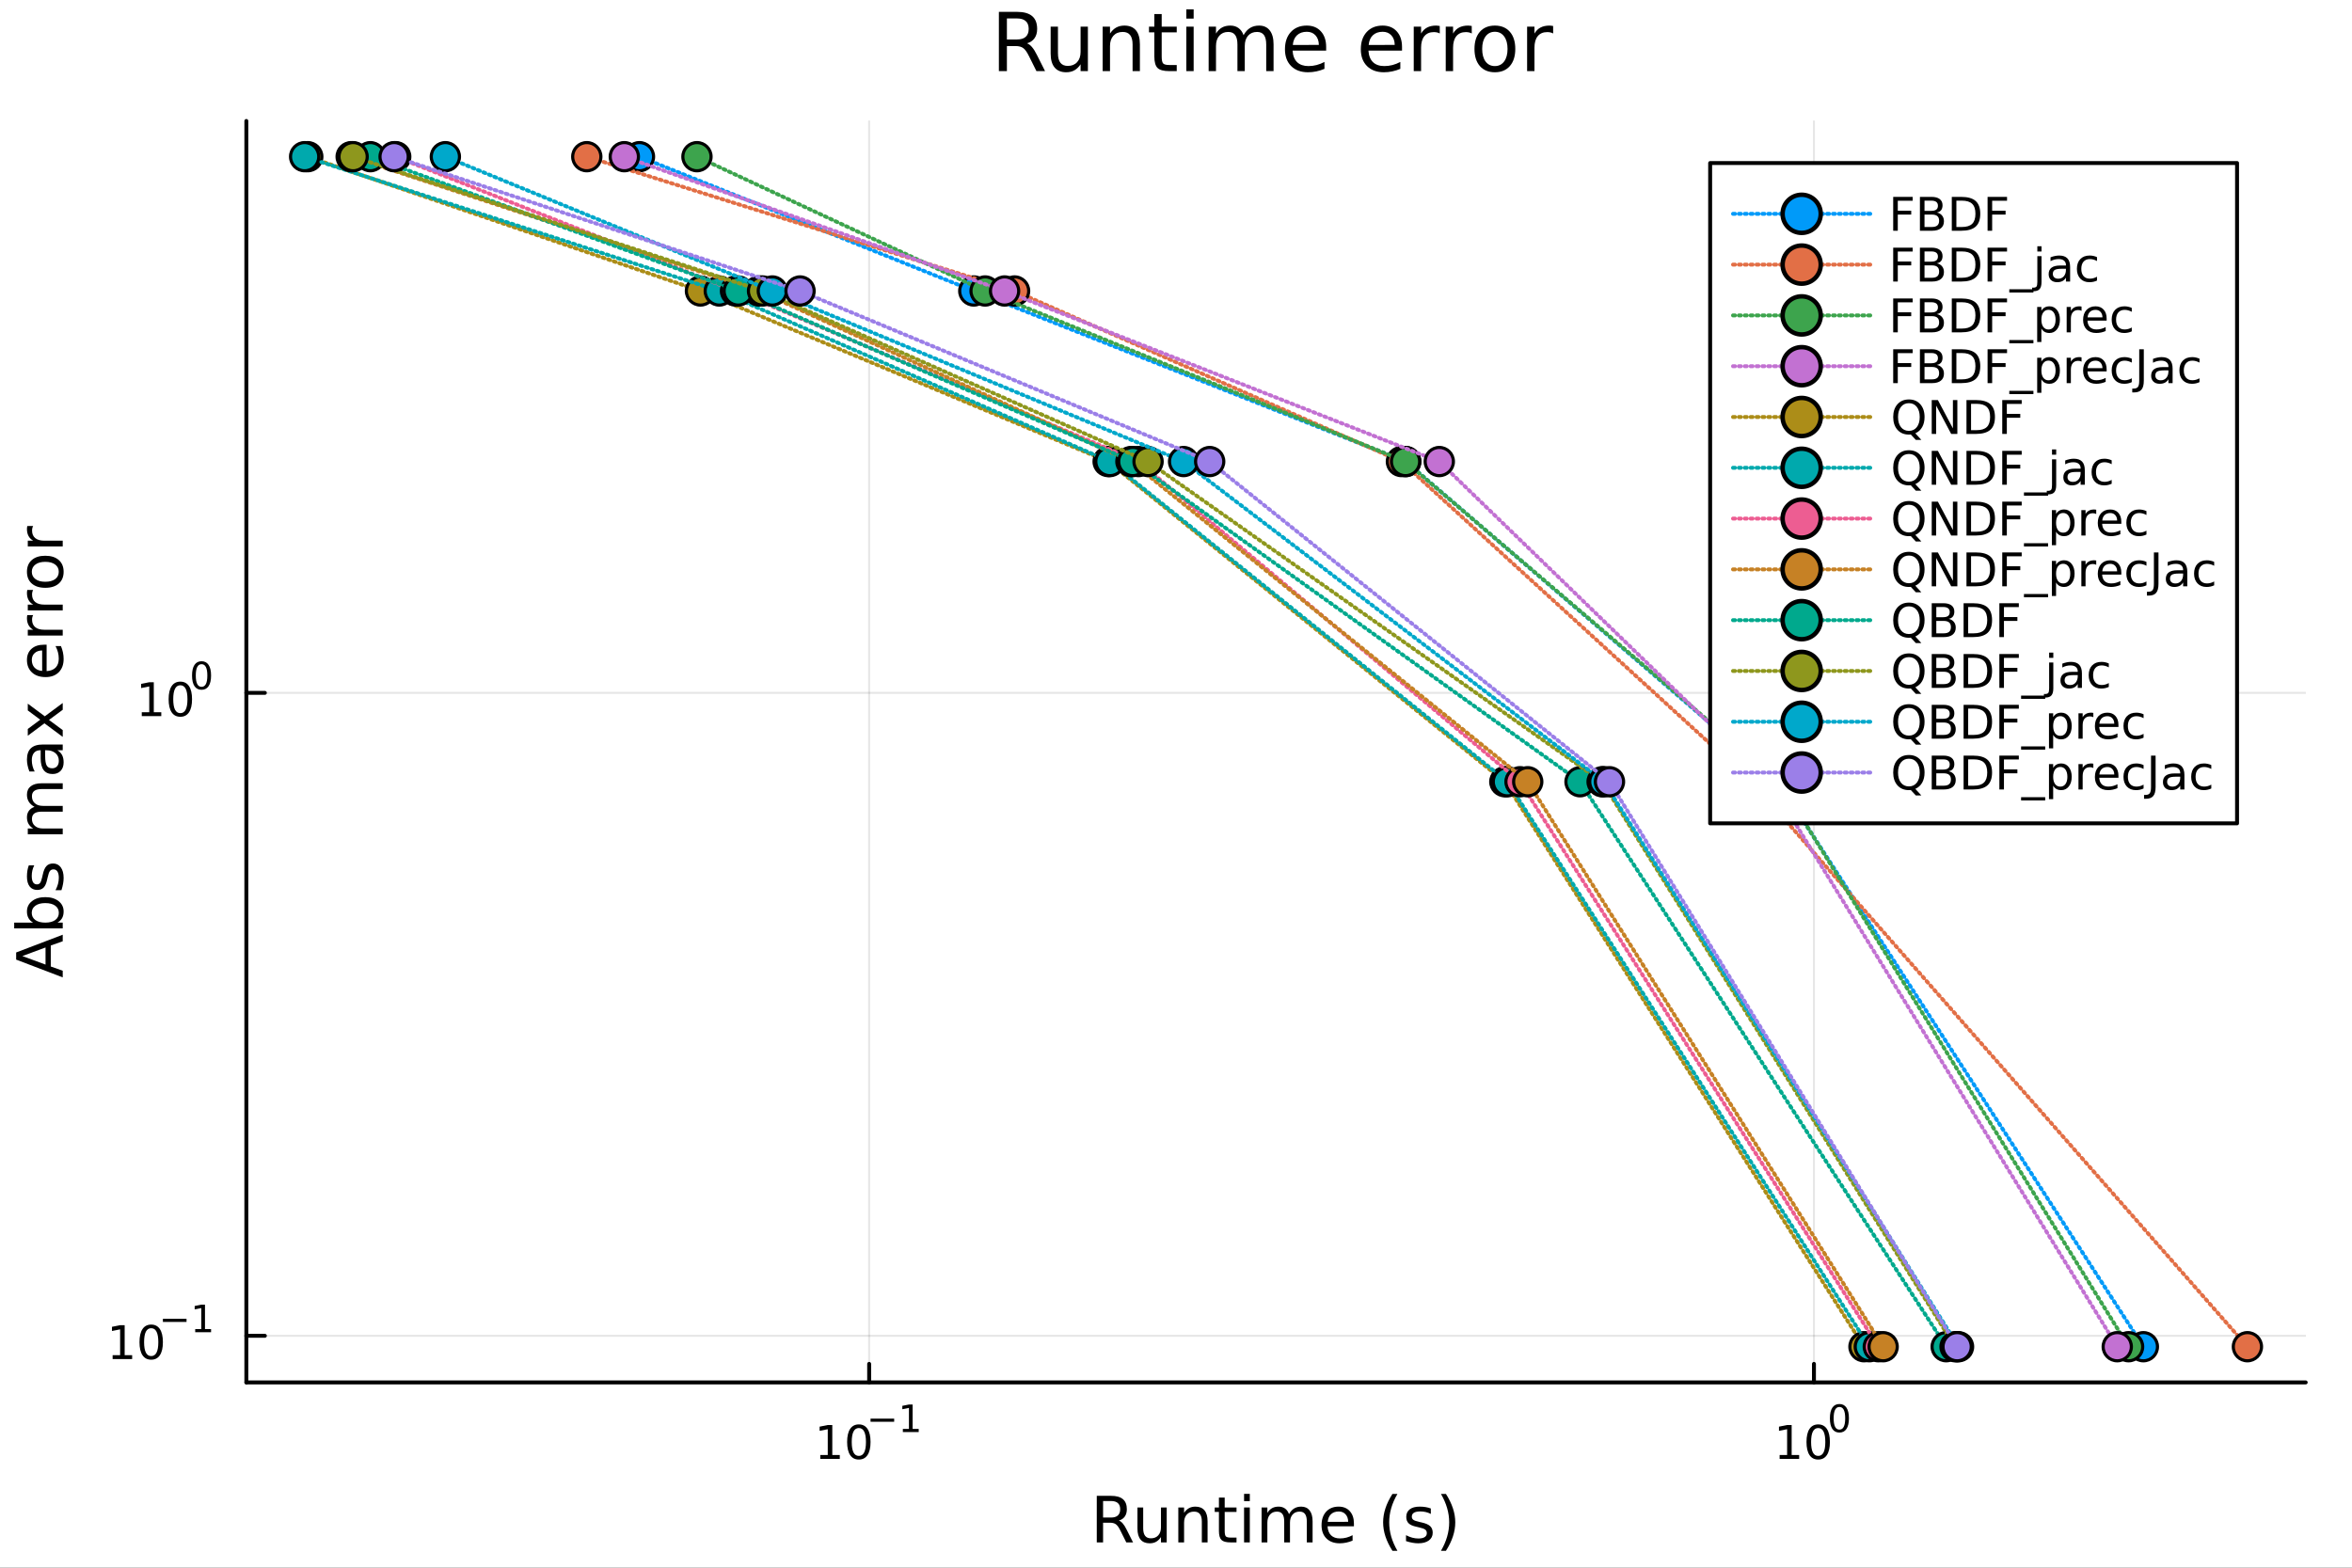 <?xml version="1.0" encoding="utf-8"?>
<svg xmlns="http://www.w3.org/2000/svg" xmlns:xlink="http://www.w3.org/1999/xlink" width="600" height="400" viewBox="0 0 2400 1600">
<rect x="0" y="0" width="2400" height="1600" fill="#333333" stroke="none"/>
<defs>
  <clipPath id="clip660">
    <rect x="0" y="0" width="2400" height="1600"/>
  </clipPath>
</defs>
<path clip-path="url(#clip660)" d="M0 1600 L2400 1600 L2400 0 L0 0  Z" fill="#ffffff" fill-rule="evenodd" fill-opacity="1"/>
<defs>
  <clipPath id="clip661">
    <rect x="480" y="0" width="1681" height="1600"/>
  </clipPath>
</defs>
<path clip-path="url(#clip660)" d="M251.372 1410.9 L2352.76 1410.9 L2352.76 123.472 L251.372 123.472  Z" fill="#ffffff" fill-rule="evenodd" fill-opacity="1"/>
<defs>
  <clipPath id="clip662">
    <rect x="251" y="123" width="2102" height="1288"/>
  </clipPath>
</defs>
<polyline clip-path="url(#clip662)" style="stroke:#000000; stroke-linecap:round; stroke-linejoin:round; stroke-width:2; stroke-opacity:0.1; fill:none" points="886.899,1410.9 886.899,123.472 "/>
<polyline clip-path="url(#clip662)" style="stroke:#000000; stroke-linecap:round; stroke-linejoin:round; stroke-width:2; stroke-opacity:0.1; fill:none" points="1850.97,1410.9 1850.97,123.472 "/>
<polyline clip-path="url(#clip660)" style="stroke:#000000; stroke-linecap:round; stroke-linejoin:round; stroke-width:4; stroke-opacity:1; fill:none" points="251.372,1410.9 2352.76,1410.9 "/>
<polyline clip-path="url(#clip660)" style="stroke:#000000; stroke-linecap:round; stroke-linejoin:round; stroke-width:4; stroke-opacity:1; fill:none" points="886.899,1410.9 886.899,1392 "/>
<polyline clip-path="url(#clip660)" style="stroke:#000000; stroke-linecap:round; stroke-linejoin:round; stroke-width:4; stroke-opacity:1; fill:none" points="1850.97,1410.9 1850.97,1392 "/>
<path clip-path="url(#clip660)" d="M837.014 1485.02 L844.653 1485.02 L844.653 1458.66 L836.343 1460.32 L836.343 1456.06 L844.606 1454.4 L849.282 1454.4 L849.282 1485.02 L856.921 1485.02 L856.921 1488.96 L837.014 1488.96 L837.014 1485.02 Z" fill="#000000" fill-rule="nonzero" fill-opacity="1" /><path clip-path="url(#clip660)" d="M876.365 1457.48 Q872.754 1457.48 870.926 1461.04 Q869.12 1464.58 869.12 1471.71 Q869.12 1478.82 870.926 1482.38 Q872.754 1485.92 876.365 1485.92 Q880 1485.92 881.805 1482.38 Q883.634 1478.82 883.634 1471.71 Q883.634 1464.58 881.805 1461.04 Q880 1457.48 876.365 1457.48 M876.365 1453.77 Q882.176 1453.77 885.231 1458.38 Q888.31 1462.96 888.31 1471.71 Q888.31 1480.44 885.231 1485.04 Q882.176 1489.63 876.365 1489.63 Q870.555 1489.63 867.477 1485.04 Q864.421 1480.44 864.421 1471.71 Q864.421 1462.96 867.477 1458.38 Q870.555 1453.77 876.365 1453.77 Z" fill="#000000" fill-rule="nonzero" fill-opacity="1" /><path clip-path="url(#clip660)" d="M888.31 1447.87 L912.421 1447.87 L912.421 1451.07 L888.31 1451.07 L888.31 1447.87 Z" fill="#000000" fill-rule="nonzero" fill-opacity="1" /><path clip-path="url(#clip660)" d="M921.28 1458.35 L927.486 1458.35 L927.486 1436.93 L920.734 1438.28 L920.734 1434.82 L927.449 1433.47 L931.248 1433.47 L931.248 1458.35 L937.455 1458.35 L937.455 1461.55 L921.28 1461.55 L921.28 1458.35 Z" fill="#000000" fill-rule="nonzero" fill-opacity="1" /><path clip-path="url(#clip660)" d="M1815.95 1485.02 L1823.59 1485.02 L1823.59 1458.66 L1815.28 1460.32 L1815.28 1456.06 L1823.55 1454.4 L1828.22 1454.4 L1828.22 1485.02 L1835.86 1485.02 L1835.86 1488.96 L1815.95 1488.96 L1815.95 1485.02 Z" fill="#000000" fill-rule="nonzero" fill-opacity="1" /><path clip-path="url(#clip660)" d="M1855.31 1457.48 Q1851.7 1457.48 1849.87 1461.04 Q1848.06 1464.58 1848.06 1471.71 Q1848.06 1478.82 1849.87 1482.38 Q1851.7 1485.92 1855.31 1485.92 Q1858.94 1485.92 1860.75 1482.38 Q1862.57 1478.82 1862.57 1471.71 Q1862.57 1464.58 1860.75 1461.04 Q1858.94 1457.48 1855.31 1457.48 M1855.31 1453.77 Q1861.12 1453.77 1864.17 1458.38 Q1867.25 1462.96 1867.25 1471.71 Q1867.25 1480.44 1864.17 1485.04 Q1861.12 1489.63 1855.31 1489.63 Q1849.5 1489.63 1846.42 1485.04 Q1843.36 1480.44 1843.36 1471.71 Q1843.36 1462.96 1846.42 1458.38 Q1849.5 1453.77 1855.31 1453.77 Z" fill="#000000" fill-rule="nonzero" fill-opacity="1" /><path clip-path="url(#clip660)" d="M1876.96 1435.97 Q1874.02 1435.97 1872.54 1438.86 Q1871.07 1441.74 1871.07 1447.53 Q1871.07 1453.31 1872.54 1456.2 Q1874.02 1459.08 1876.96 1459.08 Q1879.91 1459.08 1881.38 1456.2 Q1882.86 1453.31 1882.86 1447.53 Q1882.86 1441.74 1881.38 1438.86 Q1879.91 1435.97 1876.96 1435.97 M1876.96 1432.96 Q1881.68 1432.96 1884.16 1436.7 Q1886.66 1440.43 1886.66 1447.53 Q1886.66 1454.62 1884.16 1458.37 Q1881.68 1462.09 1876.96 1462.09 Q1872.23 1462.09 1869.73 1458.37 Q1867.25 1454.62 1867.25 1447.53 Q1867.25 1440.43 1869.73 1436.7 Q1872.23 1432.96 1876.96 1432.96 Z" fill="#000000" fill-rule="nonzero" fill-opacity="1" /><path clip-path="url(#clip660)" d="M1141.7 1551.91 Q1143.76 1552.61 1145.71 1554.9 Q1147.68 1557.19 1149.65 1561.2 L1156.18 1574.19 L1149.27 1574.19 L1143.19 1562 Q1140.84 1557.22 1138.61 1555.66 Q1136.41 1554.1 1132.59 1554.1 L1125.59 1554.1 L1125.59 1574.19 L1119.16 1574.19 L1119.16 1526.67 L1133.68 1526.67 Q1141.82 1526.67 1145.83 1530.07 Q1149.84 1533.48 1149.84 1540.35 Q1149.84 1544.84 1147.74 1547.8 Q1145.67 1550.76 1141.7 1551.91 M1125.59 1531.95 L1125.59 1548.82 L1133.68 1548.82 Q1138.32 1548.82 1140.68 1546.69 Q1143.06 1544.52 1143.06 1540.35 Q1143.06 1536.18 1140.68 1534.08 Q1138.32 1531.95 1133.68 1531.95 L1125.59 1531.95 Z" fill="#000000" fill-rule="nonzero" fill-opacity="1" /><path clip-path="url(#clip660)" d="M1160.67 1560.12 L1160.67 1538.54 L1166.52 1538.54 L1166.52 1559.89 Q1166.52 1564.96 1168.5 1567.5 Q1170.47 1570.02 1174.42 1570.02 Q1179.16 1570.02 1181.9 1566.99 Q1184.66 1563.97 1184.66 1558.75 L1184.66 1538.54 L1190.52 1538.54 L1190.52 1574.19 L1184.66 1574.19 L1184.66 1568.71 Q1182.53 1571.96 1179.7 1573.55 Q1176.9 1575.11 1173.17 1575.11 Q1167.03 1575.11 1163.85 1571.29 Q1160.67 1567.47 1160.67 1560.12 M1175.4 1537.68 L1175.4 1537.68 Z" fill="#000000" fill-rule="nonzero" fill-opacity="1" /><path clip-path="url(#clip660)" d="M1232.22 1552.67 L1232.22 1574.19 L1226.36 1574.19 L1226.36 1552.86 Q1226.36 1547.8 1224.39 1545.29 Q1222.41 1542.77 1218.47 1542.77 Q1213.72 1542.77 1210.99 1545.79 Q1208.25 1548.82 1208.25 1554.04 L1208.25 1574.19 L1202.36 1574.19 L1202.36 1538.54 L1208.25 1538.54 L1208.25 1544.08 Q1210.35 1540.86 1213.18 1539.27 Q1216.05 1537.68 1219.77 1537.68 Q1225.91 1537.68 1229.07 1541.5 Q1232.22 1545.29 1232.22 1552.67 Z" fill="#000000" fill-rule="nonzero" fill-opacity="1" /><path clip-path="url(#clip660)" d="M1249.69 1528.42 L1249.69 1538.54 L1261.75 1538.54 L1261.75 1543.09 L1249.69 1543.09 L1249.69 1562.44 Q1249.69 1566.8 1250.87 1568.04 Q1252.08 1569.28 1255.74 1569.28 L1261.75 1569.28 L1261.75 1574.19 L1255.74 1574.19 Q1248.96 1574.19 1246.38 1571.67 Q1243.8 1569.12 1243.8 1562.44 L1243.8 1543.09 L1239.51 1543.09 L1239.51 1538.54 L1243.8 1538.54 L1243.8 1528.42 L1249.69 1528.42 Z" fill="#000000" fill-rule="nonzero" fill-opacity="1" /><path clip-path="url(#clip660)" d="M1269.46 1538.54 L1275.31 1538.54 L1275.31 1574.19 L1269.46 1574.19 L1269.46 1538.54 M1269.46 1524.66 L1275.31 1524.66 L1275.31 1532.08 L1269.46 1532.08 L1269.46 1524.66 Z" fill="#000000" fill-rule="nonzero" fill-opacity="1" /><path clip-path="url(#clip660)" d="M1315.32 1545.38 Q1317.52 1541.43 1320.57 1539.56 Q1323.63 1537.68 1327.77 1537.68 Q1333.34 1537.68 1336.36 1541.59 Q1339.38 1545.48 1339.38 1552.67 L1339.38 1574.19 L1333.49 1574.19 L1333.49 1552.86 Q1333.49 1547.74 1331.68 1545.25 Q1329.87 1542.77 1326.14 1542.77 Q1321.59 1542.77 1318.95 1545.79 Q1316.31 1548.82 1316.31 1554.04 L1316.31 1574.19 L1310.42 1574.19 L1310.42 1552.86 Q1310.42 1547.7 1308.6 1545.25 Q1306.79 1542.77 1303 1542.77 Q1298.52 1542.77 1295.87 1545.83 Q1293.23 1548.85 1293.23 1554.04 L1293.23 1574.19 L1287.34 1574.19 L1287.34 1538.54 L1293.23 1538.54 L1293.23 1544.08 Q1295.24 1540.8 1298.04 1539.24 Q1300.84 1537.68 1304.69 1537.68 Q1308.57 1537.68 1311.28 1539.65 Q1314.02 1541.62 1315.32 1545.38 Z" fill="#000000" fill-rule="nonzero" fill-opacity="1" /><path clip-path="url(#clip660)" d="M1381.56 1554.9 L1381.56 1557.76 L1354.63 1557.76 Q1355.01 1563.81 1358.26 1566.99 Q1361.54 1570.14 1367.36 1570.14 Q1370.73 1570.14 1373.89 1569.32 Q1377.07 1568.49 1380.19 1566.83 L1380.19 1572.37 Q1377.04 1573.71 1373.73 1574.41 Q1370.42 1575.11 1367.01 1575.11 Q1358.48 1575.11 1353.48 1570.14 Q1348.52 1565.18 1348.52 1556.71 Q1348.52 1547.96 1353.23 1542.83 Q1357.97 1537.68 1365.99 1537.68 Q1373.18 1537.68 1377.35 1542.33 Q1381.56 1546.94 1381.56 1554.9 M1375.7 1553.18 Q1375.64 1548.37 1372.99 1545.51 Q1370.38 1542.64 1366.06 1542.64 Q1361.15 1542.64 1358.19 1545.41 Q1355.27 1548.18 1354.82 1553.21 L1375.7 1553.18 Z" fill="#000000" fill-rule="nonzero" fill-opacity="1" /><path clip-path="url(#clip660)" d="M1425.96 1524.72 Q1421.69 1532.04 1419.62 1539.21 Q1417.55 1546.37 1417.55 1553.72 Q1417.55 1561.07 1419.62 1568.3 Q1421.72 1575.49 1425.96 1582.78 L1420.86 1582.78 Q1416.09 1575.3 1413.7 1568.07 Q1411.35 1560.85 1411.35 1553.72 Q1411.35 1546.62 1413.7 1539.43 Q1416.06 1532.24 1420.86 1524.72 L1425.96 1524.72 Z" fill="#000000" fill-rule="nonzero" fill-opacity="1" /><path clip-path="url(#clip660)" d="M1460.04 1539.59 L1460.04 1545.13 Q1457.56 1543.85 1454.89 1543.22 Q1452.22 1542.58 1449.35 1542.58 Q1444.99 1542.58 1442.79 1543.92 Q1440.63 1545.25 1440.63 1547.93 Q1440.63 1549.96 1442.19 1551.14 Q1443.75 1552.29 1448.46 1553.34 L1450.46 1553.78 Q1456.7 1555.12 1459.31 1557.57 Q1461.95 1559.99 1461.95 1564.35 Q1461.95 1569.32 1458.01 1572.21 Q1454.09 1575.11 1447.22 1575.11 Q1444.35 1575.11 1441.23 1574.54 Q1438.15 1573.99 1434.71 1572.88 L1434.71 1566.83 Q1437.96 1568.52 1441.11 1569.38 Q1444.26 1570.21 1447.35 1570.21 Q1451.48 1570.21 1453.71 1568.81 Q1455.94 1567.37 1455.94 1564.8 Q1455.94 1562.41 1454.32 1561.14 Q1452.72 1559.86 1447.28 1558.68 L1445.24 1558.21 Q1439.8 1557.06 1437.38 1554.71 Q1434.96 1552.32 1434.96 1548.18 Q1434.96 1543.15 1438.53 1540.42 Q1442.09 1537.68 1448.65 1537.68 Q1451.9 1537.68 1454.76 1538.16 Q1457.63 1538.63 1460.04 1539.59 Z" fill="#000000" fill-rule="nonzero" fill-opacity="1" /><path clip-path="url(#clip660)" d="M1470.36 1524.72 L1475.45 1524.72 Q1480.22 1532.24 1482.58 1539.43 Q1484.97 1546.62 1484.97 1553.72 Q1484.97 1560.85 1482.58 1568.07 Q1480.22 1575.3 1475.45 1582.78 L1470.36 1582.78 Q1474.59 1575.49 1476.66 1568.3 Q1478.76 1561.07 1478.76 1553.72 Q1478.76 1546.37 1476.66 1539.21 Q1474.59 1532.04 1470.36 1524.72 Z" fill="#000000" fill-rule="nonzero" fill-opacity="1" /><polyline clip-path="url(#clip662)" style="stroke:#000000; stroke-linecap:round; stroke-linejoin:round; stroke-width:2; stroke-opacity:0.1; fill:none" points="251.372,1363.33 2352.76,1363.33 "/>
<polyline clip-path="url(#clip662)" style="stroke:#000000; stroke-linecap:round; stroke-linejoin:round; stroke-width:2; stroke-opacity:0.1; fill:none" points="251.372,707.145 2352.76,707.145 "/>
<polyline clip-path="url(#clip660)" style="stroke:#000000; stroke-linecap:round; stroke-linejoin:round; stroke-width:4; stroke-opacity:1; fill:none" points="251.372,1410.9 251.372,123.472 "/>
<polyline clip-path="url(#clip660)" style="stroke:#000000; stroke-linecap:round; stroke-linejoin:round; stroke-width:4; stroke-opacity:1; fill:none" points="251.372,1363.33 270.27,1363.33 "/>
<polyline clip-path="url(#clip660)" style="stroke:#000000; stroke-linecap:round; stroke-linejoin:round; stroke-width:4; stroke-opacity:1; fill:none" points="251.372,707.145 270.27,707.145 "/>
<path clip-path="url(#clip660)" d="M114.931 1383.13 L122.57 1383.13 L122.57 1356.76 L114.26 1358.43 L114.26 1354.17 L122.524 1352.5 L127.2 1352.5 L127.2 1383.13 L134.839 1383.13 L134.839 1387.06 L114.931 1387.06 L114.931 1383.13 Z" fill="#000000" fill-rule="nonzero" fill-opacity="1" /><path clip-path="url(#clip660)" d="M154.283 1355.58 Q150.672 1355.58 148.843 1359.14 Q147.038 1362.69 147.038 1369.82 Q147.038 1376.92 148.843 1380.49 Q150.672 1384.03 154.283 1384.03 Q157.917 1384.03 159.723 1380.49 Q161.552 1376.92 161.552 1369.82 Q161.552 1362.69 159.723 1359.14 Q157.917 1355.58 154.283 1355.58 M154.283 1351.88 Q160.093 1351.88 163.149 1356.48 Q166.227 1361.07 166.227 1369.82 Q166.227 1378.54 163.149 1383.15 Q160.093 1387.73 154.283 1387.73 Q148.473 1387.73 145.394 1383.15 Q142.339 1378.54 142.339 1369.82 Q142.339 1361.07 145.394 1356.48 Q148.473 1351.88 154.283 1351.88 Z" fill="#000000" fill-rule="nonzero" fill-opacity="1" /><path clip-path="url(#clip660)" d="M166.227 1345.98 L190.339 1345.98 L190.339 1349.18 L166.227 1349.18 L166.227 1345.98 Z" fill="#000000" fill-rule="nonzero" fill-opacity="1" /><path clip-path="url(#clip660)" d="M199.197 1356.45 L205.404 1356.45 L205.404 1335.03 L198.652 1336.39 L198.652 1332.93 L205.366 1331.57 L209.166 1331.57 L209.166 1356.45 L215.372 1356.45 L215.372 1359.65 L199.197 1359.65 L199.197 1356.45 Z" fill="#000000" fill-rule="nonzero" fill-opacity="1" /><path clip-path="url(#clip660)" d="M144.667 726.937 L152.305 726.937 L152.305 700.572 L143.995 702.238 L143.995 697.979 L152.259 696.313 L156.935 696.313 L156.935 726.937 L164.574 726.937 L164.574 730.873 L144.667 730.873 L144.667 726.937 Z" fill="#000000" fill-rule="nonzero" fill-opacity="1" /><path clip-path="url(#clip660)" d="M184.018 699.391 Q180.407 699.391 178.578 702.956 Q176.773 706.498 176.773 713.627 Q176.773 720.734 178.578 724.299 Q180.407 727.84 184.018 727.84 Q187.652 727.84 189.458 724.299 Q191.287 720.734 191.287 713.627 Q191.287 706.498 189.458 702.956 Q187.652 699.391 184.018 699.391 M184.018 695.688 Q189.828 695.688 192.884 700.294 Q195.963 704.877 195.963 713.627 Q195.963 722.354 192.884 726.961 Q189.828 731.544 184.018 731.544 Q178.208 731.544 175.129 726.961 Q172.074 722.354 172.074 713.627 Q172.074 704.877 175.129 700.294 Q178.208 695.688 184.018 695.688 Z" fill="#000000" fill-rule="nonzero" fill-opacity="1" /><path clip-path="url(#clip660)" d="M205.667 677.884 Q202.733 677.884 201.248 680.78 Q199.781 683.658 199.781 689.45 Q199.781 695.224 201.248 698.121 Q202.733 700.998 205.667 700.998 Q208.62 700.998 210.087 698.121 Q211.573 695.224 211.573 689.45 Q211.573 683.658 210.087 680.78 Q208.62 677.884 205.667 677.884 M205.667 674.874 Q210.388 674.874 212.871 678.617 Q215.372 682.341 215.372 689.45 Q215.372 696.541 212.871 700.284 Q210.388 704.008 205.667 704.008 Q200.947 704.008 198.445 700.284 Q195.963 696.541 195.963 689.45 Q195.963 682.341 198.445 678.617 Q200.947 674.874 205.667 674.874 Z" fill="#000000" fill-rule="nonzero" fill-opacity="1" /><path clip-path="url(#clip660)" d="M22.818 975.757 L46.467 984.478 L46.467 967.004 L22.818 975.757 M16.484 979.385 L16.484 972.096 L64.004 953.986 L64.004 960.67 L51.814 964.999 L51.814 986.419 L64.004 990.748 L64.004 997.527 L16.484 979.385 Z" fill="#000000" fill-rule="nonzero" fill-opacity="1" /><path clip-path="url(#clip660)" d="M46.212 921.712 Q39.751 921.712 36.09 924.386 Q32.398 927.027 32.398 931.674 Q32.398 936.321 36.09 938.995 Q39.751 941.637 46.212 941.637 Q52.673 941.637 56.365 938.995 Q60.026 936.321 60.026 931.674 Q60.026 927.027 56.365 924.386 Q52.673 921.712 46.212 921.712 M33.767 941.637 Q30.584 939.791 29.056 936.99 Q27.497 934.157 27.497 930.242 Q27.497 923.749 32.653 919.707 Q37.809 915.633 46.212 915.633 Q54.615 915.633 59.771 919.707 Q64.927 923.749 64.927 930.242 Q64.927 934.157 63.399 936.99 Q61.84 939.791 58.657 941.637 L64.004 941.637 L64.004 947.525 L14.479 947.525 L14.479 941.637 L33.767 941.637 Z" fill="#000000" fill-rule="nonzero" fill-opacity="1" /><path clip-path="url(#clip660)" d="M29.407 883.199 L34.945 883.199 Q33.672 885.682 33.035 888.356 Q32.398 891.029 32.398 893.894 Q32.398 898.254 33.735 900.45 Q35.072 902.615 37.746 902.615 Q39.783 902.615 40.96 901.055 Q42.106 899.496 43.157 894.785 L43.602 892.78 Q44.939 886.541 47.39 883.931 Q49.809 881.29 54.169 881.29 Q59.134 881.29 62.031 885.236 Q64.927 889.151 64.927 896.026 Q64.927 898.891 64.354 902.01 Q63.813 905.097 62.699 908.535 L56.652 908.535 Q58.339 905.288 59.198 902.137 Q60.026 898.986 60.026 895.899 Q60.026 891.761 58.625 889.533 Q57.193 887.305 54.615 887.305 Q52.228 887.305 50.955 888.929 Q49.681 890.52 48.504 895.963 L48.026 898 Q46.88 903.442 44.525 905.861 Q42.138 908.28 38 908.28 Q32.971 908.28 30.234 904.715 Q27.497 901.151 27.497 894.594 Q27.497 891.347 27.974 888.483 Q28.452 885.618 29.407 883.199 Z" fill="#000000" fill-rule="nonzero" fill-opacity="1" /><path clip-path="url(#clip660)" d="M35.199 823.489 Q31.253 821.293 29.375 818.237 Q27.497 815.182 27.497 811.044 Q27.497 805.474 31.412 802.45 Q35.295 799.427 42.488 799.427 L64.004 799.427 L64.004 805.315 L42.679 805.315 Q37.555 805.315 35.072 807.129 Q32.589 808.943 32.589 812.667 Q32.589 817.219 35.613 819.861 Q38.637 822.502 43.857 822.502 L64.004 822.502 L64.004 828.391 L42.679 828.391 Q37.523 828.391 35.072 830.205 Q32.589 832.019 32.589 835.807 Q32.589 840.295 35.645 842.936 Q38.669 845.578 43.857 845.578 L64.004 845.578 L64.004 851.466 L28.356 851.466 L28.356 845.578 L33.894 845.578 Q30.616 843.573 29.056 840.772 Q27.497 837.971 27.497 834.12 Q27.497 830.237 29.47 827.531 Q31.444 824.794 35.199 823.489 Z" fill="#000000" fill-rule="nonzero" fill-opacity="1" /><path clip-path="url(#clip660)" d="M46.085 771.545 Q46.085 778.643 47.708 781.38 Q49.331 784.117 53.246 784.117 Q56.365 784.117 58.211 782.08 Q60.026 780.011 60.026 776.478 Q60.026 771.609 56.588 768.68 Q53.119 765.72 47.39 765.72 L46.085 765.72 L46.085 771.545 M43.666 759.864 L64.004 759.864 L64.004 765.72 L58.593 765.72 Q61.84 767.725 63.399 770.717 Q64.927 773.709 64.927 778.038 Q64.927 783.512 61.872 786.759 Q58.784 789.974 53.628 789.974 Q47.612 789.974 44.557 785.963 Q41.501 781.921 41.501 773.932 L41.501 765.72 L40.928 765.72 Q36.886 765.72 34.69 768.394 Q32.462 771.036 32.462 775.842 Q32.462 778.897 33.194 781.794 Q33.926 784.69 35.39 787.364 L29.98 787.364 Q28.738 784.149 28.133 781.125 Q27.497 778.102 27.497 775.237 Q27.497 767.503 31.507 763.683 Q35.518 759.864 43.666 759.864 Z" fill="#000000" fill-rule="nonzero" fill-opacity="1" /><path clip-path="url(#clip660)" d="M28.356 718.168 L45.703 731.059 L64.004 717.5 L64.004 724.407 L50 734.783 L64.004 745.159 L64.004 752.066 L45.353 738.22 L28.356 750.888 L28.356 743.981 L41.056 734.528 L28.356 725.075 L28.356 718.168 Z" fill="#000000" fill-rule="nonzero" fill-opacity="1" /><path clip-path="url(#clip660)" d="M44.716 658.013 L47.581 658.013 L47.581 684.939 Q53.628 684.558 56.811 681.311 Q59.962 678.033 59.962 672.208 Q59.962 668.834 59.134 665.683 Q58.307 662.5 56.652 659.381 L62.19 659.381 Q63.527 662.532 64.227 665.842 Q64.927 669.153 64.927 672.558 Q64.927 681.088 59.962 686.085 Q54.997 691.051 46.53 691.051 Q37.777 691.051 32.653 686.34 Q27.497 681.597 27.497 673.577 Q27.497 666.383 32.144 662.214 Q36.759 658.013 44.716 658.013 M42.997 663.869 Q38.191 663.933 35.327 666.574 Q32.462 669.184 32.462 673.513 Q32.462 678.415 35.231 681.375 Q38 684.303 43.029 684.748 L42.997 663.869 Z" fill="#000000" fill-rule="nonzero" fill-opacity="1" /><path clip-path="url(#clip660)" d="M33.831 627.744 Q33.258 628.73 33.003 629.908 Q32.717 631.054 32.717 632.454 Q32.717 637.419 35.963 640.093 Q39.178 642.735 45.225 642.735 L64.004 642.735 L64.004 648.623 L28.356 648.623 L28.356 642.735 L33.894 642.735 Q30.648 640.889 29.088 637.929 Q27.497 634.969 27.497 630.735 Q27.497 630.131 27.592 629.399 Q27.656 628.667 27.815 627.775 L33.831 627.744 Z" fill="#000000" fill-rule="nonzero" fill-opacity="1" /><path clip-path="url(#clip660)" d="M33.831 602.09 Q33.258 603.076 33.003 604.254 Q32.717 605.4 32.717 606.8 Q32.717 611.766 35.963 614.439 Q39.178 617.081 45.225 617.081 L64.004 617.081 L64.004 622.969 L28.356 622.969 L28.356 617.081 L33.894 617.081 Q30.648 615.235 29.088 612.275 Q27.497 609.315 27.497 605.082 Q27.497 604.477 27.592 603.745 Q27.656 603.013 27.815 602.122 L33.831 602.09 Z" fill="#000000" fill-rule="nonzero" fill-opacity="1" /><path clip-path="url(#clip660)" d="M32.462 583.566 Q32.462 588.276 36.154 591.013 Q39.815 593.751 46.212 593.751 Q52.609 593.751 56.302 591.045 Q59.962 588.308 59.962 583.566 Q59.962 578.887 56.27 576.15 Q52.578 573.412 46.212 573.412 Q39.878 573.412 36.186 576.15 Q32.462 578.887 32.462 583.566 M27.497 583.566 Q27.497 575.927 32.462 571.566 Q37.427 567.206 46.212 567.206 Q54.965 567.206 59.962 571.566 Q64.927 575.927 64.927 583.566 Q64.927 591.236 59.962 595.597 Q54.965 599.925 46.212 599.925 Q37.427 599.925 32.462 595.597 Q27.497 591.236 27.497 583.566 Z" fill="#000000" fill-rule="nonzero" fill-opacity="1" /><path clip-path="url(#clip660)" d="M33.831 536.841 Q33.258 537.828 33.003 539.006 Q32.717 540.151 32.717 541.552 Q32.717 546.517 35.963 549.191 Q39.178 551.833 45.225 551.833 L64.004 551.833 L64.004 557.721 L28.356 557.721 L28.356 551.833 L33.894 551.833 Q30.648 549.986 29.088 547.026 Q27.497 544.066 27.497 539.833 Q27.497 539.228 27.592 538.496 Q27.656 537.764 27.815 536.873 L33.831 536.841 Z" fill="#000000" fill-rule="nonzero" fill-opacity="1" /><path clip-path="url(#clip660)" d="M1047.95 44.22 Q1050.58 45.111 1053.05 48.028 Q1055.57 50.944 1058.08 56.048 L1066.38 72.576 L1057.59 72.576 L1049.85 57.061 Q1046.86 50.985 1044.02 49 Q1041.23 47.015 1036.37 47.015 L1027.45 47.015 L1027.45 72.576 L1019.27 72.576 L1019.27 12.096 L1037.74 12.096 Q1048.11 12.096 1053.22 16.43 Q1058.32 20.765 1058.32 29.515 Q1058.32 35.227 1055.65 38.994 Q1053.01 42.761 1047.95 44.22 M1027.45 18.82 L1027.45 40.29 L1037.74 40.29 Q1043.66 40.29 1046.65 37.576 Q1049.69 34.822 1049.69 29.515 Q1049.69 24.208 1046.65 21.535 Q1043.66 18.82 1037.74 18.82 L1027.45 18.82 Z" fill="#000000" fill-rule="nonzero" fill-opacity="1" /><path clip-path="url(#clip660)" d="M1072.09 54.671 L1072.09 27.206 L1079.55 27.206 L1079.55 54.387 Q1079.55 60.828 1082.06 64.069 Q1084.57 67.269 1089.59 67.269 Q1095.63 67.269 1099.11 63.421 Q1102.64 59.573 1102.64 52.929 L1102.64 27.206 L1110.09 27.206 L1110.09 72.576 L1102.64 72.576 L1102.64 65.608 Q1099.92 69.74 1096.32 71.766 Q1092.75 73.751 1088.01 73.751 Q1080.2 73.751 1076.15 68.89 Q1072.09 64.029 1072.09 54.671 M1090.85 26.112 L1090.85 26.112 Z" fill="#000000" fill-rule="nonzero" fill-opacity="1" /><path clip-path="url(#clip660)" d="M1163.16 45.192 L1163.16 72.576 L1155.7 72.576 L1155.7 45.435 Q1155.7 38.994 1153.19 35.794 Q1150.68 32.594 1145.66 32.594 Q1139.62 32.594 1136.14 36.442 Q1132.66 40.29 1132.66 46.934 L1132.66 72.576 L1125.16 72.576 L1125.16 27.206 L1132.66 27.206 L1132.66 34.254 Q1135.33 30.163 1138.93 28.138 Q1142.58 26.112 1147.32 26.112 Q1155.14 26.112 1159.15 30.973 Q1163.16 35.794 1163.16 45.192 Z" fill="#000000" fill-rule="nonzero" fill-opacity="1" /><path clip-path="url(#clip660)" d="M1185.4 14.324 L1185.4 27.206 L1200.75 27.206 L1200.75 32.999 L1185.4 32.999 L1185.4 57.628 Q1185.4 63.178 1186.9 64.758 Q1188.44 66.338 1193.09 66.338 L1200.75 66.338 L1200.75 72.576 L1193.09 72.576 Q1184.47 72.576 1181.19 69.376 Q1177.9 66.135 1177.9 57.628 L1177.9 32.999 L1172.44 32.999 L1172.44 27.206 L1177.9 27.206 L1177.9 14.324 L1185.4 14.324 Z" fill="#000000" fill-rule="nonzero" fill-opacity="1" /><path clip-path="url(#clip660)" d="M1210.55 27.206 L1218.01 27.206 L1218.01 72.576 L1210.55 72.576 L1210.55 27.206 M1210.55 9.544 L1218.01 9.544 L1218.01 18.983 L1210.55 18.983 L1210.55 9.544 Z" fill="#000000" fill-rule="nonzero" fill-opacity="1" /><path clip-path="url(#clip660)" d="M1268.93 35.915 Q1271.72 30.892 1275.61 28.502 Q1279.5 26.112 1284.77 26.112 Q1291.86 26.112 1295.7 31.095 Q1299.55 36.037 1299.55 45.192 L1299.55 72.576 L1292.06 72.576 L1292.06 45.435 Q1292.06 38.913 1289.75 35.753 Q1287.44 32.594 1282.7 32.594 Q1276.91 32.594 1273.55 36.442 Q1270.18 40.29 1270.18 46.934 L1270.18 72.576 L1262.69 72.576 L1262.69 45.435 Q1262.69 38.873 1260.38 35.753 Q1258.07 32.594 1253.25 32.594 Q1247.54 32.594 1244.18 36.482 Q1240.81 40.331 1240.81 46.934 L1240.81 72.576 L1233.32 72.576 L1233.32 27.206 L1240.81 27.206 L1240.81 34.254 Q1243.37 30.082 1246.93 28.097 Q1250.5 26.112 1255.4 26.112 Q1260.34 26.112 1263.78 28.624 Q1267.27 31.135 1268.93 35.915 Z" fill="#000000" fill-rule="nonzero" fill-opacity="1" /><path clip-path="url(#clip660)" d="M1353.23 48.028 L1353.23 51.673 L1318.96 51.673 Q1319.44 59.37 1323.57 63.421 Q1327.75 67.431 1335.16 67.431 Q1339.45 67.431 1343.46 66.378 Q1347.52 65.325 1351.49 63.218 L1351.49 70.267 Q1347.47 71.968 1343.26 72.86 Q1339.05 73.751 1334.71 73.751 Q1323.86 73.751 1317.5 67.431 Q1311.18 61.112 1311.18 50.337 Q1311.18 39.197 1317.17 32.675 Q1323.21 26.112 1333.42 26.112 Q1342.57 26.112 1347.88 32.026 Q1353.23 37.9 1353.23 48.028 M1345.77 45.84 Q1345.69 39.723 1342.33 36.077 Q1339.01 32.431 1333.5 32.431 Q1327.26 32.431 1323.49 35.956 Q1319.77 39.48 1319.2 45.88 L1345.77 45.84 Z" fill="#000000" fill-rule="nonzero" fill-opacity="1" /><path clip-path="url(#clip660)" d="M1430.64 48.028 L1430.64 51.673 L1396.37 51.673 Q1396.86 59.37 1400.99 63.421 Q1405.16 67.431 1412.57 67.431 Q1416.87 67.431 1420.88 66.378 Q1424.93 65.325 1428.9 63.218 L1428.9 70.267 Q1424.89 71.968 1420.67 72.86 Q1416.46 73.751 1412.13 73.751 Q1401.27 73.751 1394.91 67.431 Q1388.59 61.112 1388.59 50.337 Q1388.59 39.197 1394.59 32.675 Q1400.62 26.112 1410.83 26.112 Q1419.99 26.112 1425.29 32.026 Q1430.64 37.9 1430.64 48.028 M1423.19 45.84 Q1423.11 39.723 1419.74 36.077 Q1416.42 32.431 1410.91 32.431 Q1404.67 32.431 1400.91 35.956 Q1397.18 39.48 1396.61 45.88 L1423.19 45.84 Z" fill="#000000" fill-rule="nonzero" fill-opacity="1" /><path clip-path="url(#clip660)" d="M1469.16 34.173 Q1467.91 33.444 1466.41 33.12 Q1464.95 32.756 1463.17 32.756 Q1456.85 32.756 1453.45 36.888 Q1450.08 40.979 1450.08 48.676 L1450.08 72.576 L1442.59 72.576 L1442.59 27.206 L1450.08 27.206 L1450.08 34.254 Q1452.43 30.122 1456.2 28.138 Q1459.97 26.112 1465.36 26.112 Q1466.13 26.112 1467.06 26.234 Q1467.99 26.315 1469.12 26.517 L1469.16 34.173 Z" fill="#000000" fill-rule="nonzero" fill-opacity="1" /><path clip-path="url(#clip660)" d="M1501.81 34.173 Q1500.56 33.444 1499.06 33.12 Q1497.6 32.756 1495.82 32.756 Q1489.5 32.756 1486.1 36.888 Q1482.73 40.979 1482.73 48.676 L1482.73 72.576 L1475.24 72.576 L1475.24 27.206 L1482.73 27.206 L1482.73 34.254 Q1485.08 30.122 1488.85 28.138 Q1492.62 26.112 1498.01 26.112 Q1498.78 26.112 1499.71 26.234 Q1500.64 26.315 1501.77 26.517 L1501.81 34.173 Z" fill="#000000" fill-rule="nonzero" fill-opacity="1" /><path clip-path="url(#clip660)" d="M1525.39 32.431 Q1519.4 32.431 1515.91 37.131 Q1512.43 41.789 1512.43 49.931 Q1512.43 58.074 1515.87 62.773 Q1519.35 67.431 1525.39 67.431 Q1531.35 67.431 1534.83 62.732 Q1538.31 58.033 1538.31 49.931 Q1538.31 41.87 1534.83 37.171 Q1531.35 32.431 1525.39 32.431 M1525.39 26.112 Q1535.11 26.112 1540.66 32.431 Q1546.21 38.751 1546.21 49.931 Q1546.21 61.071 1540.66 67.431 Q1535.11 73.751 1525.39 73.751 Q1515.63 73.751 1510.08 67.431 Q1504.57 61.071 1504.57 49.931 Q1504.57 38.751 1510.08 32.431 Q1515.63 26.112 1525.39 26.112 Z" fill="#000000" fill-rule="nonzero" fill-opacity="1" /><path clip-path="url(#clip660)" d="M1584.86 34.173 Q1583.6 33.444 1582.1 33.12 Q1580.64 32.756 1578.86 32.756 Q1572.54 32.756 1569.14 36.888 Q1565.78 40.979 1565.78 48.676 L1565.78 72.576 L1558.28 72.576 L1558.28 27.206 L1565.78 27.206 L1565.78 34.254 Q1568.13 30.122 1571.89 28.138 Q1575.66 26.112 1581.05 26.112 Q1581.82 26.112 1582.75 26.234 Q1583.68 26.315 1584.82 26.517 L1584.86 34.173 Z" fill="#000000" fill-rule="nonzero" fill-opacity="1" /><polyline clip-path="url(#clip662)" style="stroke:#009af9; stroke-linecap:round; stroke-linejoin:round; stroke-width:4; stroke-opacity:1; fill:none" stroke-dasharray="2, 4" points="652.516,159.909 993.663,296.968 1434.51,471.062 1814.39,797.852 2187.12,1374.46 "/>
<circle clip-path="url(#clip662)" cx="652.516" cy="159.909" r="14.4" fill="#009af9" fill-rule="evenodd" fill-opacity="1" stroke="#000000" stroke-opacity="1" stroke-width="3.2"/>
<circle clip-path="url(#clip662)" cx="993.663" cy="296.968" r="14.4" fill="#009af9" fill-rule="evenodd" fill-opacity="1" stroke="#000000" stroke-opacity="1" stroke-width="3.2"/>
<circle clip-path="url(#clip662)" cx="1434.51" cy="471.062" r="14.4" fill="#009af9" fill-rule="evenodd" fill-opacity="1" stroke="#000000" stroke-opacity="1" stroke-width="3.2"/>
<circle clip-path="url(#clip662)" cx="1814.39" cy="797.852" r="14.4" fill="#009af9" fill-rule="evenodd" fill-opacity="1" stroke="#000000" stroke-opacity="1" stroke-width="3.2"/>
<circle clip-path="url(#clip662)" cx="2187.12" cy="1374.46" r="14.4" fill="#009af9" fill-rule="evenodd" fill-opacity="1" stroke="#000000" stroke-opacity="1" stroke-width="3.2"/>
<polyline clip-path="url(#clip662)" style="stroke:#e26f46; stroke-linecap:round; stroke-linejoin:round; stroke-width:4; stroke-opacity:1; fill:none" stroke-dasharray="2, 4" points="598.762,159.909 1035.29,296.968 1430.01,471.062 1787.4,797.852 2293.28,1374.46 "/>
<circle clip-path="url(#clip662)" cx="598.762" cy="159.909" r="14.4" fill="#e26f46" fill-rule="evenodd" fill-opacity="1" stroke="#000000" stroke-opacity="1" stroke-width="3.2"/>
<circle clip-path="url(#clip662)" cx="1035.29" cy="296.968" r="14.4" fill="#e26f46" fill-rule="evenodd" fill-opacity="1" stroke="#000000" stroke-opacity="1" stroke-width="3.2"/>
<circle clip-path="url(#clip662)" cx="1430.01" cy="471.062" r="14.4" fill="#e26f46" fill-rule="evenodd" fill-opacity="1" stroke="#000000" stroke-opacity="1" stroke-width="3.2"/>
<circle clip-path="url(#clip662)" cx="1787.4" cy="797.852" r="14.4" fill="#e26f46" fill-rule="evenodd" fill-opacity="1" stroke="#000000" stroke-opacity="1" stroke-width="3.2"/>
<circle clip-path="url(#clip662)" cx="2293.28" cy="1374.46" r="14.4" fill="#e26f46" fill-rule="evenodd" fill-opacity="1" stroke="#000000" stroke-opacity="1" stroke-width="3.2"/>
<polyline clip-path="url(#clip662)" style="stroke:#3da44d; stroke-linecap:round; stroke-linejoin:round; stroke-width:4; stroke-opacity:1; fill:none" stroke-dasharray="2, 4" points="711.19,159.909 1005.19,296.968 1434.22,471.062 1815.84,797.852 2172.02,1374.46 "/>
<circle clip-path="url(#clip662)" cx="711.19" cy="159.909" r="14.4" fill="#3da44d" fill-rule="evenodd" fill-opacity="1" stroke="#000000" stroke-opacity="1" stroke-width="3.2"/>
<circle clip-path="url(#clip662)" cx="1005.19" cy="296.968" r="14.4" fill="#3da44d" fill-rule="evenodd" fill-opacity="1" stroke="#000000" stroke-opacity="1" stroke-width="3.2"/>
<circle clip-path="url(#clip662)" cx="1434.22" cy="471.062" r="14.4" fill="#3da44d" fill-rule="evenodd" fill-opacity="1" stroke="#000000" stroke-opacity="1" stroke-width="3.2"/>
<circle clip-path="url(#clip662)" cx="1815.84" cy="797.852" r="14.4" fill="#3da44d" fill-rule="evenodd" fill-opacity="1" stroke="#000000" stroke-opacity="1" stroke-width="3.2"/>
<circle clip-path="url(#clip662)" cx="2172.02" cy="1374.46" r="14.4" fill="#3da44d" fill-rule="evenodd" fill-opacity="1" stroke="#000000" stroke-opacity="1" stroke-width="3.2"/>
<polyline clip-path="url(#clip662)" style="stroke:#c271d2; stroke-linecap:round; stroke-linejoin:round; stroke-width:4; stroke-opacity:1; fill:none" stroke-dasharray="2, 4" points="637.054,159.909 1025.08,296.968 1468.67,471.062 1805.73,797.852 2160.46,1374.46 "/>
<circle clip-path="url(#clip662)" cx="637.054" cy="159.909" r="14.4" fill="#c271d2" fill-rule="evenodd" fill-opacity="1" stroke="#000000" stroke-opacity="1" stroke-width="3.2"/>
<circle clip-path="url(#clip662)" cx="1025.08" cy="296.968" r="14.4" fill="#c271d2" fill-rule="evenodd" fill-opacity="1" stroke="#000000" stroke-opacity="1" stroke-width="3.2"/>
<circle clip-path="url(#clip662)" cx="1468.67" cy="471.062" r="14.4" fill="#c271d2" fill-rule="evenodd" fill-opacity="1" stroke="#000000" stroke-opacity="1" stroke-width="3.2"/>
<circle clip-path="url(#clip662)" cx="1805.73" cy="797.852" r="14.4" fill="#c271d2" fill-rule="evenodd" fill-opacity="1" stroke="#000000" stroke-opacity="1" stroke-width="3.2"/>
<circle clip-path="url(#clip662)" cx="2160.46" cy="1374.46" r="14.4" fill="#c271d2" fill-rule="evenodd" fill-opacity="1" stroke="#000000" stroke-opacity="1" stroke-width="3.2"/>
<polyline clip-path="url(#clip662)" style="stroke:#ac8d18; stroke-linecap:round; stroke-linejoin:round; stroke-width:4; stroke-opacity:1; fill:none" stroke-dasharray="2, 4" points="314.053,159.909 714.756,296.968 1130.76,471.062 1535.54,797.852 1902.01,1374.46 "/>
<circle clip-path="url(#clip662)" cx="314.053" cy="159.909" r="14.4" fill="#ac8d18" fill-rule="evenodd" fill-opacity="1" stroke="#000000" stroke-opacity="1" stroke-width="3.2"/>
<circle clip-path="url(#clip662)" cx="714.756" cy="296.968" r="14.4" fill="#ac8d18" fill-rule="evenodd" fill-opacity="1" stroke="#000000" stroke-opacity="1" stroke-width="3.2"/>
<circle clip-path="url(#clip662)" cx="1130.76" cy="471.062" r="14.4" fill="#ac8d18" fill-rule="evenodd" fill-opacity="1" stroke="#000000" stroke-opacity="1" stroke-width="3.2"/>
<circle clip-path="url(#clip662)" cx="1535.54" cy="797.852" r="14.4" fill="#ac8d18" fill-rule="evenodd" fill-opacity="1" stroke="#000000" stroke-opacity="1" stroke-width="3.2"/>
<circle clip-path="url(#clip662)" cx="1902.01" cy="1374.46" r="14.4" fill="#ac8d18" fill-rule="evenodd" fill-opacity="1" stroke="#000000" stroke-opacity="1" stroke-width="3.2"/>
<polyline clip-path="url(#clip662)" style="stroke:#00a9ad; stroke-linecap:round; stroke-linejoin:round; stroke-width:4; stroke-opacity:1; fill:none" stroke-dasharray="2, 4" points="310.845,159.909 733.96,296.969 1132.58,471.062 1538.17,797.852 1907.48,1374.46 "/>
<circle clip-path="url(#clip662)" cx="310.845" cy="159.909" r="14.4" fill="#00a9ad" fill-rule="evenodd" fill-opacity="1" stroke="#000000" stroke-opacity="1" stroke-width="3.2"/>
<circle clip-path="url(#clip662)" cx="733.96" cy="296.969" r="14.4" fill="#00a9ad" fill-rule="evenodd" fill-opacity="1" stroke="#000000" stroke-opacity="1" stroke-width="3.2"/>
<circle clip-path="url(#clip662)" cx="1132.58" cy="471.062" r="14.4" fill="#00a9ad" fill-rule="evenodd" fill-opacity="1" stroke="#000000" stroke-opacity="1" stroke-width="3.2"/>
<circle clip-path="url(#clip662)" cx="1538.17" cy="797.852" r="14.4" fill="#00a9ad" fill-rule="evenodd" fill-opacity="1" stroke="#000000" stroke-opacity="1" stroke-width="3.2"/>
<circle clip-path="url(#clip662)" cx="1907.48" cy="1374.46" r="14.4" fill="#00a9ad" fill-rule="evenodd" fill-opacity="1" stroke="#000000" stroke-opacity="1" stroke-width="3.2"/>
<polyline clip-path="url(#clip662)" style="stroke:#ed5d92; stroke-linecap:round; stroke-linejoin:round; stroke-width:4; stroke-opacity:1; fill:none" stroke-dasharray="2, 4" points="403.791,159.909 750.534,296.968 1161.77,471.062 1551.05,797.852 1916.65,1374.46 "/>
<circle clip-path="url(#clip662)" cx="403.791" cy="159.909" r="14.4" fill="#ed5d92" fill-rule="evenodd" fill-opacity="1" stroke="#000000" stroke-opacity="1" stroke-width="3.2"/>
<circle clip-path="url(#clip662)" cx="750.534" cy="296.968" r="14.4" fill="#ed5d92" fill-rule="evenodd" fill-opacity="1" stroke="#000000" stroke-opacity="1" stroke-width="3.2"/>
<circle clip-path="url(#clip662)" cx="1161.77" cy="471.062" r="14.4" fill="#ed5d92" fill-rule="evenodd" fill-opacity="1" stroke="#000000" stroke-opacity="1" stroke-width="3.2"/>
<circle clip-path="url(#clip662)" cx="1551.05" cy="797.852" r="14.4" fill="#ed5d92" fill-rule="evenodd" fill-opacity="1" stroke="#000000" stroke-opacity="1" stroke-width="3.2"/>
<circle clip-path="url(#clip662)" cx="1916.65" cy="1374.46" r="14.4" fill="#ed5d92" fill-rule="evenodd" fill-opacity="1" stroke="#000000" stroke-opacity="1" stroke-width="3.2"/>
<polyline clip-path="url(#clip662)" style="stroke:#c68125; stroke-linecap:round; stroke-linejoin:round; stroke-width:4; stroke-opacity:1; fill:none" stroke-dasharray="2, 4" points="358.335,159.909 774.463,296.969 1153.99,471.062 1558.91,797.852 1921.58,1374.46 "/>
<circle clip-path="url(#clip662)" cx="358.335" cy="159.909" r="14.4" fill="#c68125" fill-rule="evenodd" fill-opacity="1" stroke="#000000" stroke-opacity="1" stroke-width="3.2"/>
<circle clip-path="url(#clip662)" cx="774.463" cy="296.969" r="14.4" fill="#c68125" fill-rule="evenodd" fill-opacity="1" stroke="#000000" stroke-opacity="1" stroke-width="3.2"/>
<circle clip-path="url(#clip662)" cx="1153.99" cy="471.062" r="14.4" fill="#c68125" fill-rule="evenodd" fill-opacity="1" stroke="#000000" stroke-opacity="1" stroke-width="3.2"/>
<circle clip-path="url(#clip662)" cx="1558.91" cy="797.852" r="14.4" fill="#c68125" fill-rule="evenodd" fill-opacity="1" stroke="#000000" stroke-opacity="1" stroke-width="3.2"/>
<circle clip-path="url(#clip662)" cx="1921.58" cy="1374.46" r="14.4" fill="#c68125" fill-rule="evenodd" fill-opacity="1" stroke="#000000" stroke-opacity="1" stroke-width="3.2"/>
<polyline clip-path="url(#clip662)" style="stroke:#00a98d; stroke-linecap:round; stroke-linejoin:round; stroke-width:4; stroke-opacity:1; fill:none" stroke-dasharray="2, 4" points="377.935,159.911 753.317,296.969 1155.95,471.062 1612.26,797.852 1985.91,1374.46 "/>
<circle clip-path="url(#clip662)" cx="377.935" cy="159.911" r="14.4" fill="#00a98d" fill-rule="evenodd" fill-opacity="1" stroke="#000000" stroke-opacity="1" stroke-width="3.2"/>
<circle clip-path="url(#clip662)" cx="753.317" cy="296.969" r="14.4" fill="#00a98d" fill-rule="evenodd" fill-opacity="1" stroke="#000000" stroke-opacity="1" stroke-width="3.2"/>
<circle clip-path="url(#clip662)" cx="1155.95" cy="471.062" r="14.4" fill="#00a98d" fill-rule="evenodd" fill-opacity="1" stroke="#000000" stroke-opacity="1" stroke-width="3.2"/>
<circle clip-path="url(#clip662)" cx="1612.26" cy="797.852" r="14.4" fill="#00a98d" fill-rule="evenodd" fill-opacity="1" stroke="#000000" stroke-opacity="1" stroke-width="3.2"/>
<circle clip-path="url(#clip662)" cx="1985.91" cy="1374.46" r="14.4" fill="#00a98d" fill-rule="evenodd" fill-opacity="1" stroke="#000000" stroke-opacity="1" stroke-width="3.2"/>
<polyline clip-path="url(#clip662)" style="stroke:#8e971d; stroke-linecap:round; stroke-linejoin:round; stroke-width:4; stroke-opacity:1; fill:none" stroke-dasharray="2, 4" points="360.319,159.91 778.105,296.969 1171.49,471.062 1634.81,797.852 1994.94,1374.46 "/>
<circle clip-path="url(#clip662)" cx="360.319" cy="159.91" r="14.4" fill="#8e971d" fill-rule="evenodd" fill-opacity="1" stroke="#000000" stroke-opacity="1" stroke-width="3.2"/>
<circle clip-path="url(#clip662)" cx="778.105" cy="296.969" r="14.4" fill="#8e971d" fill-rule="evenodd" fill-opacity="1" stroke="#000000" stroke-opacity="1" stroke-width="3.2"/>
<circle clip-path="url(#clip662)" cx="1171.49" cy="471.062" r="14.4" fill="#8e971d" fill-rule="evenodd" fill-opacity="1" stroke="#000000" stroke-opacity="1" stroke-width="3.2"/>
<circle clip-path="url(#clip662)" cx="1634.81" cy="797.852" r="14.4" fill="#8e971d" fill-rule="evenodd" fill-opacity="1" stroke="#000000" stroke-opacity="1" stroke-width="3.2"/>
<circle clip-path="url(#clip662)" cx="1994.94" cy="1374.46" r="14.4" fill="#8e971d" fill-rule="evenodd" fill-opacity="1" stroke="#000000" stroke-opacity="1" stroke-width="3.2"/>
<polyline clip-path="url(#clip662)" style="stroke:#00a8cb; stroke-linecap:round; stroke-linejoin:round; stroke-width:4; stroke-opacity:1; fill:none" stroke-dasharray="2, 4" points="454.464,159.911 788.112,296.969 1207.76,471.062 1636.57,797.852 1998.51,1374.46 "/>
<circle clip-path="url(#clip662)" cx="454.464" cy="159.911" r="14.4" fill="#00a8cb" fill-rule="evenodd" fill-opacity="1" stroke="#000000" stroke-opacity="1" stroke-width="3.2"/>
<circle clip-path="url(#clip662)" cx="788.112" cy="296.969" r="14.4" fill="#00a8cb" fill-rule="evenodd" fill-opacity="1" stroke="#000000" stroke-opacity="1" stroke-width="3.2"/>
<circle clip-path="url(#clip662)" cx="1207.76" cy="471.062" r="14.4" fill="#00a8cb" fill-rule="evenodd" fill-opacity="1" stroke="#000000" stroke-opacity="1" stroke-width="3.2"/>
<circle clip-path="url(#clip662)" cx="1636.57" cy="797.852" r="14.4" fill="#00a8cb" fill-rule="evenodd" fill-opacity="1" stroke="#000000" stroke-opacity="1" stroke-width="3.2"/>
<circle clip-path="url(#clip662)" cx="1998.51" cy="1374.46" r="14.4" fill="#00a8cb" fill-rule="evenodd" fill-opacity="1" stroke="#000000" stroke-opacity="1" stroke-width="3.2"/>
<polyline clip-path="url(#clip662)" style="stroke:#9b7fe8; stroke-linecap:round; stroke-linejoin:round; stroke-width:4; stroke-opacity:1; fill:none" stroke-dasharray="2, 4" points="402.163,159.91 816.364,296.969 1234.37,471.062 1642.33,797.852 1997.09,1374.46 "/>
<circle clip-path="url(#clip662)" cx="402.163" cy="159.91" r="14.4" fill="#9b7fe8" fill-rule="evenodd" fill-opacity="1" stroke="#000000" stroke-opacity="1" stroke-width="3.2"/>
<circle clip-path="url(#clip662)" cx="816.364" cy="296.969" r="14.4" fill="#9b7fe8" fill-rule="evenodd" fill-opacity="1" stroke="#000000" stroke-opacity="1" stroke-width="3.2"/>
<circle clip-path="url(#clip662)" cx="1234.37" cy="471.062" r="14.4" fill="#9b7fe8" fill-rule="evenodd" fill-opacity="1" stroke="#000000" stroke-opacity="1" stroke-width="3.2"/>
<circle clip-path="url(#clip662)" cx="1642.33" cy="797.852" r="14.4" fill="#9b7fe8" fill-rule="evenodd" fill-opacity="1" stroke="#000000" stroke-opacity="1" stroke-width="3.2"/>
<circle clip-path="url(#clip662)" cx="1997.09" cy="1374.46" r="14.4" fill="#9b7fe8" fill-rule="evenodd" fill-opacity="1" stroke="#000000" stroke-opacity="1" stroke-width="3.2"/>
<path clip-path="url(#clip660)" d="M1745.05 840.306 L2282.71 840.306 L2282.71 166.386 L1745.05 166.386  Z" fill="#ffffff" fill-rule="evenodd" fill-opacity="1"/>
<polyline clip-path="url(#clip660)" style="stroke:#000000; stroke-linecap:round; stroke-linejoin:round; stroke-width:4; stroke-opacity:1; fill:none" points="1745.05,840.306 2282.71,840.306 2282.71,166.386 1745.05,166.386 1745.05,840.306 "/>
<polyline clip-path="url(#clip660)" style="stroke:#009af9; stroke-linecap:round; stroke-linejoin:round; stroke-width:4; stroke-opacity:1; fill:none" stroke-dasharray="2, 4" points="1768.4,218.226 1908.49,218.226 "/>
<circle clip-path="url(#clip660)" cx="1838.44" cy="218.226" r="19.457" fill="#009af9" fill-rule="evenodd" fill-opacity="1" stroke="#000000" stroke-opacity="1" stroke-width="4.551"/>
<path clip-path="url(#clip660)" d="M1931.84 200.946 L1951.7 200.946 L1951.7 204.881 L1936.52 204.881 L1936.52 215.067 L1950.22 215.067 L1950.22 219.002 L1936.52 219.002 L1936.52 235.506 L1931.84 235.506 L1931.84 200.946 Z" fill="#000000" fill-rule="nonzero" fill-opacity="1" /><path clip-path="url(#clip660)" d="M1963.78 219.002 L1963.78 231.664 L1971.28 231.664 Q1975.06 231.664 1976.86 230.113 Q1978.69 228.539 1978.69 225.321 Q1978.69 222.08 1976.86 220.553 Q1975.06 219.002 1971.28 219.002 L1963.78 219.002 M1963.78 204.789 L1963.78 215.205 L1970.71 215.205 Q1974.13 215.205 1975.8 213.932 Q1977.49 212.636 1977.49 209.997 Q1977.49 207.381 1975.8 206.085 Q1974.13 204.789 1970.71 204.789 L1963.78 204.789 M1959.11 200.946 L1971.05 200.946 Q1976.4 200.946 1979.29 203.168 Q1982.19 205.391 1982.19 209.488 Q1982.19 212.659 1980.71 214.534 Q1979.22 216.409 1976.35 216.872 Q1979.8 217.613 1981.7 219.974 Q1983.62 222.312 1983.62 225.83 Q1983.62 230.46 1980.47 232.983 Q1977.33 235.506 1971.52 235.506 L1959.11 235.506 L1959.11 200.946 Z" fill="#000000" fill-rule="nonzero" fill-opacity="1" /><path clip-path="url(#clip660)" d="M1996.31 204.789 L1996.31 231.664 L2001.96 231.664 Q2009.11 231.664 2012.42 228.423 Q2015.75 225.182 2015.75 218.192 Q2015.75 211.247 2012.42 208.03 Q2009.11 204.789 2001.96 204.789 L1996.31 204.789 M1991.63 200.946 L2001.24 200.946 Q2011.28 200.946 2015.98 205.136 Q2020.68 209.303 2020.68 218.192 Q2020.68 227.127 2015.96 231.316 Q2011.24 235.506 2001.24 235.506 L1991.63 235.506 L1991.63 200.946 Z" fill="#000000" fill-rule="nonzero" fill-opacity="1" /><path clip-path="url(#clip660)" d="M2028.14 200.946 L2048 200.946 L2048 204.881 L2032.81 204.881 L2032.81 215.067 L2046.51 215.067 L2046.51 219.002 L2032.81 219.002 L2032.81 235.506 L2028.14 235.506 L2028.14 200.946 Z" fill="#000000" fill-rule="nonzero" fill-opacity="1" /><polyline clip-path="url(#clip660)" style="stroke:#e26f46; stroke-linecap:round; stroke-linejoin:round; stroke-width:4; stroke-opacity:1; fill:none" stroke-dasharray="2, 4" points="1768.4,270.066 1908.49,270.066 "/>
<circle clip-path="url(#clip660)" cx="1838.44" cy="270.066" r="19.457" fill="#e26f46" fill-rule="evenodd" fill-opacity="1" stroke="#000000" stroke-opacity="1" stroke-width="4.551"/>
<path clip-path="url(#clip660)" d="M1931.84 252.786 L1951.7 252.786 L1951.7 256.721 L1936.52 256.721 L1936.52 266.907 L1950.22 266.907 L1950.22 270.842 L1936.52 270.842 L1936.52 287.346 L1931.84 287.346 L1931.84 252.786 Z" fill="#000000" fill-rule="nonzero" fill-opacity="1" /><path clip-path="url(#clip660)" d="M1963.78 270.842 L1963.78 283.504 L1971.28 283.504 Q1975.06 283.504 1976.86 281.953 Q1978.69 280.379 1978.69 277.161 Q1978.69 273.92 1976.86 272.393 Q1975.06 270.842 1971.28 270.842 L1963.78 270.842 M1963.78 256.629 L1963.78 267.045 L1970.71 267.045 Q1974.13 267.045 1975.8 265.772 Q1977.49 264.476 1977.49 261.837 Q1977.49 259.221 1975.8 257.925 Q1974.13 256.629 1970.71 256.629 L1963.78 256.629 M1959.11 252.786 L1971.05 252.786 Q1976.4 252.786 1979.29 255.008 Q1982.19 257.231 1982.19 261.328 Q1982.19 264.499 1980.71 266.374 Q1979.22 268.249 1976.35 268.712 Q1979.8 269.453 1981.7 271.814 Q1983.62 274.152 1983.62 277.67 Q1983.62 282.3 1980.47 284.823 Q1977.33 287.346 1971.52 287.346 L1959.11 287.346 L1959.11 252.786 Z" fill="#000000" fill-rule="nonzero" fill-opacity="1" /><path clip-path="url(#clip660)" d="M1996.31 256.629 L1996.31 283.504 L2001.96 283.504 Q2009.11 283.504 2012.42 280.263 Q2015.75 277.022 2015.75 270.032 Q2015.75 263.087 2012.42 259.87 Q2009.11 256.629 2001.96 256.629 L1996.31 256.629 M1991.63 252.786 L2001.24 252.786 Q2011.28 252.786 2015.98 256.976 Q2020.68 261.143 2020.68 270.032 Q2020.68 278.967 2015.96 283.156 Q2011.24 287.346 2001.24 287.346 L1991.63 287.346 L1991.63 252.786 Z" fill="#000000" fill-rule="nonzero" fill-opacity="1" /><path clip-path="url(#clip660)" d="M2028.14 252.786 L2048 252.786 L2048 256.721 L2032.81 256.721 L2032.81 266.907 L2046.51 266.907 L2046.51 270.842 L2032.81 270.842 L2032.81 287.346 L2028.14 287.346 L2028.14 252.786 Z" fill="#000000" fill-rule="nonzero" fill-opacity="1" /><path clip-path="url(#clip660)" d="M2074.92 295.217 L2074.92 298.527 L2050.29 298.527 L2050.29 295.217 L2074.92 295.217 Z" fill="#000000" fill-rule="nonzero" fill-opacity="1" /><path clip-path="url(#clip660)" d="M2078.92 261.42 L2083.18 261.42 L2083.18 287.809 Q2083.18 292.763 2081.28 294.985 Q2079.41 297.207 2075.22 297.207 L2073.6 297.207 L2073.6 293.596 L2074.73 293.596 Q2077.16 293.596 2078.04 292.462 Q2078.92 291.351 2078.92 287.809 L2078.92 261.42 M2078.92 251.328 L2083.18 251.328 L2083.18 256.721 L2078.92 256.721 L2078.92 251.328 Z" fill="#000000" fill-rule="nonzero" fill-opacity="1" /><path clip-path="url(#clip660)" d="M2103.88 274.314 Q2098.71 274.314 2096.72 275.494 Q2094.73 276.675 2094.73 279.522 Q2094.73 281.791 2096.21 283.133 Q2097.72 284.453 2100.29 284.453 Q2103.83 284.453 2105.96 281.953 Q2108.11 279.43 2108.11 275.263 L2108.11 274.314 L2103.88 274.314 M2112.37 272.555 L2112.37 287.346 L2108.11 287.346 L2108.11 283.411 Q2106.65 285.772 2104.48 286.906 Q2102.3 288.018 2099.15 288.018 Q2095.17 288.018 2092.81 285.795 Q2090.47 283.55 2090.47 279.8 Q2090.47 275.425 2093.39 273.203 Q2096.33 270.981 2102.14 270.981 L2108.11 270.981 L2108.11 270.564 Q2108.11 267.624 2106.17 266.027 Q2104.25 264.407 2100.75 264.407 Q2098.53 264.407 2096.42 264.939 Q2094.32 265.471 2092.37 266.536 L2092.37 262.601 Q2094.71 261.698 2096.91 261.258 Q2099.11 260.795 2101.19 260.795 Q2106.82 260.795 2109.59 263.712 Q2112.37 266.629 2112.37 272.555 Z" fill="#000000" fill-rule="nonzero" fill-opacity="1" /><path clip-path="url(#clip660)" d="M2139.8 262.416 L2139.8 266.397 Q2138 265.402 2136.17 264.916 Q2134.36 264.407 2132.51 264.407 Q2128.37 264.407 2126.07 267.045 Q2123.78 269.661 2123.78 274.407 Q2123.78 279.152 2126.07 281.791 Q2128.37 284.406 2132.51 284.406 Q2134.36 284.406 2136.17 283.92 Q2138 283.411 2139.8 282.416 L2139.8 286.351 Q2138.02 287.184 2136.1 287.601 Q2134.2 288.018 2132.05 288.018 Q2126.19 288.018 2122.74 284.337 Q2119.29 280.656 2119.29 274.407 Q2119.29 268.064 2122.76 264.43 Q2126.26 260.795 2132.32 260.795 Q2134.29 260.795 2136.17 261.212 Q2138.04 261.606 2139.8 262.416 Z" fill="#000000" fill-rule="nonzero" fill-opacity="1" /><polyline clip-path="url(#clip660)" style="stroke:#3da44d; stroke-linecap:round; stroke-linejoin:round; stroke-width:4; stroke-opacity:1; fill:none" stroke-dasharray="2, 4" points="1768.4,321.906 1908.49,321.906 "/>
<circle clip-path="url(#clip660)" cx="1838.44" cy="321.906" r="19.457" fill="#3da44d" fill-rule="evenodd" fill-opacity="1" stroke="#000000" stroke-opacity="1" stroke-width="4.551"/>
<path clip-path="url(#clip660)" d="M1931.84 304.626 L1951.7 304.626 L1951.7 308.561 L1936.52 308.561 L1936.52 318.747 L1950.22 318.747 L1950.22 322.682 L1936.52 322.682 L1936.52 339.186 L1931.84 339.186 L1931.84 304.626 Z" fill="#000000" fill-rule="nonzero" fill-opacity="1" /><path clip-path="url(#clip660)" d="M1963.78 322.682 L1963.78 335.344 L1971.28 335.344 Q1975.06 335.344 1976.86 333.793 Q1978.69 332.219 1978.69 329.001 Q1978.69 325.76 1976.86 324.233 Q1975.06 322.682 1971.28 322.682 L1963.78 322.682 M1963.78 308.469 L1963.78 318.885 L1970.71 318.885 Q1974.13 318.885 1975.8 317.612 Q1977.49 316.316 1977.49 313.677 Q1977.49 311.061 1975.8 309.765 Q1974.13 308.469 1970.71 308.469 L1963.78 308.469 M1959.11 304.626 L1971.05 304.626 Q1976.4 304.626 1979.29 306.848 Q1982.19 309.071 1982.19 313.168 Q1982.19 316.339 1980.71 318.214 Q1979.22 320.089 1976.35 320.552 Q1979.8 321.293 1981.7 323.654 Q1983.62 325.992 1983.62 329.51 Q1983.62 334.14 1980.47 336.663 Q1977.33 339.186 1971.52 339.186 L1959.11 339.186 L1959.11 304.626 Z" fill="#000000" fill-rule="nonzero" fill-opacity="1" /><path clip-path="url(#clip660)" d="M1996.31 308.469 L1996.31 335.344 L2001.96 335.344 Q2009.11 335.344 2012.42 332.103 Q2015.75 328.862 2015.75 321.872 Q2015.75 314.927 2012.42 311.71 Q2009.11 308.469 2001.96 308.469 L1996.31 308.469 M1991.63 304.626 L2001.24 304.626 Q2011.28 304.626 2015.98 308.816 Q2020.68 312.983 2020.68 321.872 Q2020.68 330.807 2015.96 334.996 Q2011.24 339.186 2001.24 339.186 L1991.63 339.186 L1991.63 304.626 Z" fill="#000000" fill-rule="nonzero" fill-opacity="1" /><path clip-path="url(#clip660)" d="M2028.14 304.626 L2048 304.626 L2048 308.561 L2032.81 308.561 L2032.81 318.747 L2046.51 318.747 L2046.51 322.682 L2032.81 322.682 L2032.81 339.186 L2028.14 339.186 L2028.14 304.626 Z" fill="#000000" fill-rule="nonzero" fill-opacity="1" /><path clip-path="url(#clip660)" d="M2074.92 347.057 L2074.92 350.367 L2050.29 350.367 L2050.29 347.057 L2074.92 347.057 Z" fill="#000000" fill-rule="nonzero" fill-opacity="1" /><path clip-path="url(#clip660)" d="M2083.04 335.297 L2083.04 349.047 L2078.76 349.047 L2078.76 313.26 L2083.04 313.26 L2083.04 317.196 Q2084.39 314.881 2086.42 313.77 Q2088.48 312.635 2091.33 312.635 Q2096.05 312.635 2098.99 316.385 Q2101.95 320.135 2101.95 326.247 Q2101.95 332.358 2098.99 336.108 Q2096.05 339.858 2091.33 339.858 Q2088.48 339.858 2086.42 338.746 Q2084.39 337.612 2083.04 335.297 M2097.53 326.247 Q2097.53 321.547 2095.59 318.885 Q2093.67 316.2 2090.29 316.2 Q2086.91 316.2 2084.96 318.885 Q2083.04 321.547 2083.04 326.247 Q2083.04 330.946 2084.96 333.631 Q2086.91 336.293 2090.29 336.293 Q2093.67 336.293 2095.59 333.631 Q2097.53 330.946 2097.53 326.247 Z" fill="#000000" fill-rule="nonzero" fill-opacity="1" /><path clip-path="url(#clip660)" d="M2124.04 317.242 Q2123.32 316.825 2122.46 316.64 Q2121.63 316.432 2120.61 316.432 Q2117 316.432 2115.06 318.793 Q2113.14 321.131 2113.14 325.529 L2113.14 339.186 L2108.85 339.186 L2108.85 313.26 L2113.14 313.26 L2113.14 317.288 Q2114.48 314.927 2116.63 313.793 Q2118.78 312.635 2121.86 312.635 Q2122.3 312.635 2122.83 312.705 Q2123.37 312.751 2124.01 312.867 L2124.04 317.242 Z" fill="#000000" fill-rule="nonzero" fill-opacity="1" /><path clip-path="url(#clip660)" d="M2149.64 325.159 L2149.64 327.242 L2130.06 327.242 Q2130.33 331.64 2132.7 333.955 Q2135.08 336.246 2139.32 336.246 Q2141.77 336.246 2144.06 335.645 Q2146.38 335.043 2148.64 333.839 L2148.64 337.867 Q2146.35 338.839 2143.95 339.348 Q2141.54 339.858 2139.06 339.858 Q2132.86 339.858 2129.22 336.246 Q2125.61 332.635 2125.61 326.478 Q2125.61 320.112 2129.04 316.385 Q2132.49 312.635 2138.32 312.635 Q2143.55 312.635 2146.58 316.015 Q2149.64 319.372 2149.64 325.159 M2145.38 323.909 Q2145.33 320.413 2143.41 318.33 Q2141.51 316.247 2138.37 316.247 Q2134.8 316.247 2132.65 318.26 Q2130.52 320.274 2130.2 323.932 L2145.38 323.909 Z" fill="#000000" fill-rule="nonzero" fill-opacity="1" /><path clip-path="url(#clip660)" d="M2175.29 314.256 L2175.29 318.237 Q2173.48 317.242 2171.65 316.756 Q2169.85 316.247 2168 316.247 Q2163.85 316.247 2161.56 318.885 Q2159.27 321.501 2159.27 326.247 Q2159.27 330.992 2161.56 333.631 Q2163.85 336.246 2168 336.246 Q2169.85 336.246 2171.65 335.76 Q2173.48 335.251 2175.29 334.256 L2175.29 338.191 Q2173.51 339.024 2171.58 339.441 Q2169.69 339.858 2167.53 339.858 Q2161.68 339.858 2158.23 336.177 Q2154.78 332.496 2154.78 326.247 Q2154.78 319.904 2158.25 316.27 Q2161.75 312.635 2167.81 312.635 Q2169.78 312.635 2171.65 313.052 Q2173.53 313.446 2175.29 314.256 Z" fill="#000000" fill-rule="nonzero" fill-opacity="1" /><polyline clip-path="url(#clip660)" style="stroke:#c271d2; stroke-linecap:round; stroke-linejoin:round; stroke-width:4; stroke-opacity:1; fill:none" stroke-dasharray="2, 4" points="1768.4,373.746 1908.49,373.746 "/>
<circle clip-path="url(#clip660)" cx="1838.44" cy="373.746" r="19.457" fill="#c271d2" fill-rule="evenodd" fill-opacity="1" stroke="#000000" stroke-opacity="1" stroke-width="4.551"/>
<path clip-path="url(#clip660)" d="M1931.84 356.466 L1951.7 356.466 L1951.7 360.401 L1936.52 360.401 L1936.52 370.587 L1950.22 370.587 L1950.22 374.522 L1936.52 374.522 L1936.52 391.026 L1931.84 391.026 L1931.84 356.466 Z" fill="#000000" fill-rule="nonzero" fill-opacity="1" /><path clip-path="url(#clip660)" d="M1963.78 374.522 L1963.78 387.184 L1971.28 387.184 Q1975.06 387.184 1976.86 385.633 Q1978.69 384.059 1978.69 380.841 Q1978.69 377.6 1976.86 376.073 Q1975.06 374.522 1971.28 374.522 L1963.78 374.522 M1963.78 360.309 L1963.78 370.725 L1970.71 370.725 Q1974.13 370.725 1975.8 369.452 Q1977.49 368.156 1977.49 365.517 Q1977.49 362.901 1975.8 361.605 Q1974.13 360.309 1970.71 360.309 L1963.78 360.309 M1959.11 356.466 L1971.05 356.466 Q1976.4 356.466 1979.29 358.688 Q1982.19 360.911 1982.19 365.008 Q1982.19 368.179 1980.71 370.054 Q1979.22 371.929 1976.35 372.392 Q1979.8 373.133 1981.7 375.494 Q1983.62 377.832 1983.62 381.35 Q1983.62 385.98 1980.47 388.503 Q1977.33 391.026 1971.52 391.026 L1959.11 391.026 L1959.11 356.466 Z" fill="#000000" fill-rule="nonzero" fill-opacity="1" /><path clip-path="url(#clip660)" d="M1996.31 360.309 L1996.31 387.184 L2001.96 387.184 Q2009.11 387.184 2012.42 383.943 Q2015.75 380.702 2015.75 373.712 Q2015.75 366.767 2012.42 363.55 Q2009.11 360.309 2001.96 360.309 L1996.31 360.309 M1991.63 356.466 L2001.24 356.466 Q2011.28 356.466 2015.98 360.656 Q2020.68 364.823 2020.68 373.712 Q2020.68 382.647 2015.96 386.836 Q2011.24 391.026 2001.24 391.026 L1991.63 391.026 L1991.63 356.466 Z" fill="#000000" fill-rule="nonzero" fill-opacity="1" /><path clip-path="url(#clip660)" d="M2028.14 356.466 L2048 356.466 L2048 360.401 L2032.81 360.401 L2032.81 370.587 L2046.51 370.587 L2046.51 374.522 L2032.81 374.522 L2032.81 391.026 L2028.14 391.026 L2028.14 356.466 Z" fill="#000000" fill-rule="nonzero" fill-opacity="1" /><path clip-path="url(#clip660)" d="M2074.92 398.897 L2074.92 402.207 L2050.29 402.207 L2050.29 398.897 L2074.92 398.897 Z" fill="#000000" fill-rule="nonzero" fill-opacity="1" /><path clip-path="url(#clip660)" d="M2083.04 387.137 L2083.04 400.887 L2078.76 400.887 L2078.76 365.1 L2083.04 365.1 L2083.04 369.036 Q2084.39 366.721 2086.42 365.61 Q2088.48 364.475 2091.33 364.475 Q2096.05 364.475 2098.99 368.225 Q2101.95 371.975 2101.95 378.087 Q2101.95 384.198 2098.99 387.948 Q2096.05 391.698 2091.33 391.698 Q2088.48 391.698 2086.42 390.586 Q2084.39 389.452 2083.04 387.137 M2097.53 378.087 Q2097.53 373.387 2095.59 370.725 Q2093.67 368.04 2090.29 368.04 Q2086.91 368.04 2084.96 370.725 Q2083.04 373.387 2083.04 378.087 Q2083.04 382.786 2084.96 385.471 Q2086.91 388.133 2090.29 388.133 Q2093.67 388.133 2095.59 385.471 Q2097.53 382.786 2097.53 378.087 Z" fill="#000000" fill-rule="nonzero" fill-opacity="1" /><path clip-path="url(#clip660)" d="M2124.04 369.082 Q2123.32 368.665 2122.46 368.48 Q2121.63 368.272 2120.61 368.272 Q2117 368.272 2115.06 370.633 Q2113.14 372.971 2113.14 377.369 L2113.14 391.026 L2108.85 391.026 L2108.85 365.1 L2113.14 365.1 L2113.14 369.128 Q2114.48 366.767 2116.63 365.633 Q2118.78 364.475 2121.86 364.475 Q2122.3 364.475 2122.83 364.545 Q2123.37 364.591 2124.01 364.707 L2124.04 369.082 Z" fill="#000000" fill-rule="nonzero" fill-opacity="1" /><path clip-path="url(#clip660)" d="M2149.64 376.999 L2149.64 379.082 L2130.06 379.082 Q2130.33 383.48 2132.7 385.795 Q2135.08 388.086 2139.32 388.086 Q2141.77 388.086 2144.06 387.485 Q2146.38 386.883 2148.64 385.679 L2148.64 389.707 Q2146.35 390.679 2143.95 391.188 Q2141.54 391.698 2139.06 391.698 Q2132.86 391.698 2129.22 388.086 Q2125.61 384.475 2125.61 378.318 Q2125.61 371.952 2129.04 368.225 Q2132.49 364.475 2138.32 364.475 Q2143.55 364.475 2146.58 367.855 Q2149.64 371.212 2149.64 376.999 M2145.38 375.749 Q2145.33 372.253 2143.41 370.17 Q2141.51 368.087 2138.37 368.087 Q2134.8 368.087 2132.65 370.1 Q2130.52 372.114 2130.2 375.772 L2145.38 375.749 Z" fill="#000000" fill-rule="nonzero" fill-opacity="1" /><path clip-path="url(#clip660)" d="M2175.29 366.096 L2175.29 370.077 Q2173.48 369.082 2171.65 368.596 Q2169.85 368.087 2168 368.087 Q2163.85 368.087 2161.56 370.725 Q2159.27 373.341 2159.27 378.087 Q2159.27 382.832 2161.56 385.471 Q2163.85 388.086 2168 388.086 Q2169.85 388.086 2171.65 387.6 Q2173.48 387.091 2175.29 386.096 L2175.29 390.031 Q2173.51 390.864 2171.58 391.281 Q2169.69 391.698 2167.53 391.698 Q2161.68 391.698 2158.23 388.017 Q2154.78 384.336 2154.78 378.087 Q2154.78 371.744 2158.25 368.11 Q2161.75 364.475 2167.81 364.475 Q2169.78 364.475 2171.65 364.892 Q2173.53 365.286 2175.29 366.096 Z" fill="#000000" fill-rule="nonzero" fill-opacity="1" /><path clip-path="url(#clip660)" d="M2182.88 356.466 L2187.56 356.466 L2187.56 388.619 Q2187.56 394.869 2185.17 397.693 Q2182.81 400.517 2177.56 400.517 L2175.77 400.517 L2175.77 396.582 L2177.23 396.582 Q2180.33 396.582 2181.61 394.846 Q2182.88 393.11 2182.88 388.619 L2182.88 356.466 Z" fill="#000000" fill-rule="nonzero" fill-opacity="1" /><path clip-path="url(#clip660)" d="M2208.46 377.994 Q2203.3 377.994 2201.31 379.174 Q2199.32 380.355 2199.32 383.202 Q2199.32 385.471 2200.8 386.813 Q2202.3 388.133 2204.87 388.133 Q2208.41 388.133 2210.54 385.633 Q2212.69 383.11 2212.69 378.943 L2212.69 377.994 L2208.46 377.994 M2216.95 376.235 L2216.95 391.026 L2212.69 391.026 L2212.69 387.091 Q2211.24 389.452 2209.06 390.586 Q2206.88 391.698 2203.74 391.698 Q2199.75 391.698 2197.39 389.475 Q2195.06 387.23 2195.06 383.48 Q2195.06 379.105 2197.97 376.883 Q2200.91 374.661 2206.72 374.661 L2212.69 374.661 L2212.69 374.244 Q2212.69 371.304 2210.75 369.707 Q2208.83 368.087 2205.33 368.087 Q2203.11 368.087 2201 368.619 Q2198.9 369.151 2196.95 370.216 L2196.95 366.281 Q2199.29 365.378 2201.49 364.938 Q2203.69 364.475 2205.77 364.475 Q2211.4 364.475 2214.18 367.392 Q2216.95 370.309 2216.95 376.235 Z" fill="#000000" fill-rule="nonzero" fill-opacity="1" /><path clip-path="url(#clip660)" d="M2244.38 366.096 L2244.38 370.077 Q2242.58 369.082 2240.75 368.596 Q2238.94 368.087 2237.09 368.087 Q2232.95 368.087 2230.66 370.725 Q2228.37 373.341 2228.37 378.087 Q2228.37 382.832 2230.66 385.471 Q2232.95 388.086 2237.09 388.086 Q2238.94 388.086 2240.75 387.6 Q2242.58 387.091 2244.38 386.096 L2244.38 390.031 Q2242.6 390.864 2240.68 391.281 Q2238.78 391.698 2236.63 391.698 Q2230.77 391.698 2227.32 388.017 Q2223.88 384.336 2223.88 378.087 Q2223.88 371.744 2227.35 368.11 Q2230.84 364.475 2236.91 364.475 Q2238.88 364.475 2240.75 364.892 Q2242.63 365.286 2244.38 366.096 Z" fill="#000000" fill-rule="nonzero" fill-opacity="1" /><polyline clip-path="url(#clip660)" style="stroke:#ac8d18; stroke-linecap:round; stroke-linejoin:round; stroke-width:4; stroke-opacity:1; fill:none" stroke-dasharray="2, 4" points="1768.4,425.586 1908.49,425.586 "/>
<circle clip-path="url(#clip660)" cx="1838.44" cy="425.586" r="19.457" fill="#ac8d18" fill-rule="evenodd" fill-opacity="1" stroke="#000000" stroke-opacity="1" stroke-width="4.551"/>
<path clip-path="url(#clip660)" d="M1947.86 411.478 Q1942.77 411.478 1939.76 415.274 Q1936.77 419.07 1936.77 425.621 Q1936.77 432.149 1939.76 435.945 Q1942.77 439.741 1947.86 439.741 Q1952.95 439.741 1955.91 435.945 Q1958.9 432.149 1958.9 425.621 Q1958.9 419.07 1955.91 415.274 Q1952.95 411.478 1947.86 411.478 M1954.41 442.241 L1960.57 448.977 L1954.92 448.977 L1949.8 443.445 Q1949.04 443.491 1948.62 443.514 Q1948.23 443.538 1947.86 443.538 Q1940.57 443.538 1936.19 438.676 Q1931.84 433.792 1931.84 425.621 Q1931.84 417.427 1936.19 412.566 Q1940.57 407.681 1947.86 407.681 Q1955.13 407.681 1959.48 412.566 Q1963.83 417.427 1963.83 425.621 Q1963.83 431.639 1961.4 435.922 Q1958.99 440.204 1954.41 442.241 Z" fill="#000000" fill-rule="nonzero" fill-opacity="1" /><path clip-path="url(#clip660)" d="M1971.15 408.306 L1977.44 408.306 L1992.77 437.218 L1992.77 408.306 L1997.3 408.306 L1997.3 442.866 L1991.01 442.866 L1975.68 413.954 L1975.68 442.866 L1971.15 442.866 L1971.15 408.306 Z" fill="#000000" fill-rule="nonzero" fill-opacity="1" /><path clip-path="url(#clip660)" d="M2011.28 412.149 L2011.28 439.024 L2016.93 439.024 Q2024.08 439.024 2027.39 435.783 Q2030.73 432.542 2030.73 425.552 Q2030.73 418.607 2027.39 415.39 Q2024.08 412.149 2016.93 412.149 L2011.28 412.149 M2006.61 408.306 L2016.21 408.306 Q2026.26 408.306 2030.96 412.496 Q2035.66 416.663 2035.66 425.552 Q2035.66 434.487 2030.94 438.676 Q2026.21 442.866 2016.21 442.866 L2006.61 442.866 L2006.61 408.306 Z" fill="#000000" fill-rule="nonzero" fill-opacity="1" /><path clip-path="url(#clip660)" d="M2043.11 408.306 L2062.97 408.306 L2062.97 412.241 L2047.79 412.241 L2047.79 422.427 L2061.49 422.427 L2061.49 426.362 L2047.79 426.362 L2047.79 442.866 L2043.11 442.866 L2043.11 408.306 Z" fill="#000000" fill-rule="nonzero" fill-opacity="1" /><polyline clip-path="url(#clip660)" style="stroke:#00a9ad; stroke-linecap:round; stroke-linejoin:round; stroke-width:4; stroke-opacity:1; fill:none" stroke-dasharray="2, 4" points="1768.4,477.426 1908.49,477.426 "/>
<circle clip-path="url(#clip660)" cx="1838.44" cy="477.426" r="19.457" fill="#00a9ad" fill-rule="evenodd" fill-opacity="1" stroke="#000000" stroke-opacity="1" stroke-width="4.551"/>
<path clip-path="url(#clip660)" d="M1947.86 463.318 Q1942.77 463.318 1939.76 467.114 Q1936.77 470.91 1936.77 477.461 Q1936.77 483.989 1939.76 487.785 Q1942.77 491.581 1947.86 491.581 Q1952.95 491.581 1955.91 487.785 Q1958.9 483.989 1958.9 477.461 Q1958.9 470.91 1955.91 467.114 Q1952.95 463.318 1947.86 463.318 M1954.41 494.081 L1960.57 500.817 L1954.92 500.817 L1949.8 495.285 Q1949.04 495.331 1948.62 495.354 Q1948.23 495.378 1947.86 495.378 Q1940.57 495.378 1936.19 490.516 Q1931.84 485.632 1931.84 477.461 Q1931.84 469.267 1936.19 464.406 Q1940.57 459.521 1947.86 459.521 Q1955.13 459.521 1959.48 464.406 Q1963.83 469.267 1963.83 477.461 Q1963.83 483.479 1961.4 487.762 Q1958.99 492.044 1954.41 494.081 Z" fill="#000000" fill-rule="nonzero" fill-opacity="1" /><path clip-path="url(#clip660)" d="M1971.15 460.146 L1977.44 460.146 L1992.77 489.058 L1992.77 460.146 L1997.3 460.146 L1997.3 494.706 L1991.01 494.706 L1975.68 465.794 L1975.68 494.706 L1971.15 494.706 L1971.15 460.146 Z" fill="#000000" fill-rule="nonzero" fill-opacity="1" /><path clip-path="url(#clip660)" d="M2011.28 463.989 L2011.28 490.864 L2016.93 490.864 Q2024.08 490.864 2027.39 487.623 Q2030.73 484.382 2030.73 477.392 Q2030.73 470.447 2027.39 467.23 Q2024.08 463.989 2016.93 463.989 L2011.28 463.989 M2006.61 460.146 L2016.21 460.146 Q2026.26 460.146 2030.96 464.336 Q2035.66 468.503 2035.66 477.392 Q2035.66 486.327 2030.94 490.516 Q2026.21 494.706 2016.21 494.706 L2006.61 494.706 L2006.61 460.146 Z" fill="#000000" fill-rule="nonzero" fill-opacity="1" /><path clip-path="url(#clip660)" d="M2043.11 460.146 L2062.97 460.146 L2062.97 464.081 L2047.79 464.081 L2047.79 474.267 L2061.49 474.267 L2061.49 478.202 L2047.79 478.202 L2047.79 494.706 L2043.11 494.706 L2043.11 460.146 Z" fill="#000000" fill-rule="nonzero" fill-opacity="1" /><path clip-path="url(#clip660)" d="M2089.89 502.577 L2089.89 505.887 L2065.26 505.887 L2065.26 502.577 L2089.89 502.577 Z" fill="#000000" fill-rule="nonzero" fill-opacity="1" /><path clip-path="url(#clip660)" d="M2093.9 468.78 L2098.16 468.78 L2098.16 495.169 Q2098.16 500.123 2096.26 502.345 Q2094.39 504.567 2090.2 504.567 L2088.57 504.567 L2088.57 500.956 L2089.71 500.956 Q2092.14 500.956 2093.02 499.822 Q2093.9 498.711 2093.9 495.169 L2093.9 468.78 M2093.9 458.688 L2098.16 458.688 L2098.16 464.081 L2093.9 464.081 L2093.9 458.688 Z" fill="#000000" fill-rule="nonzero" fill-opacity="1" /><path clip-path="url(#clip660)" d="M2118.85 481.674 Q2113.69 481.674 2111.7 482.854 Q2109.71 484.035 2109.71 486.882 Q2109.71 489.151 2111.19 490.493 Q2112.7 491.813 2115.26 491.813 Q2118.81 491.813 2120.94 489.313 Q2123.09 486.79 2123.09 482.623 L2123.09 481.674 L2118.85 481.674 M2127.35 479.915 L2127.35 494.706 L2123.09 494.706 L2123.09 490.771 Q2121.63 493.132 2119.45 494.266 Q2117.28 495.378 2114.13 495.378 Q2110.15 495.378 2107.79 493.155 Q2105.45 490.91 2105.45 487.16 Q2105.45 482.785 2108.37 480.563 Q2111.31 478.341 2117.12 478.341 L2123.09 478.341 L2123.09 477.924 Q2123.09 474.984 2121.14 473.387 Q2119.22 471.767 2115.73 471.767 Q2113.51 471.767 2111.4 472.299 Q2109.29 472.831 2107.35 473.896 L2107.35 469.961 Q2109.69 469.058 2111.89 468.618 Q2114.08 468.155 2116.17 468.155 Q2121.79 468.155 2124.57 471.072 Q2127.35 473.989 2127.35 479.915 Z" fill="#000000" fill-rule="nonzero" fill-opacity="1" /><path clip-path="url(#clip660)" d="M2154.78 469.776 L2154.78 473.757 Q2152.97 472.762 2151.14 472.276 Q2149.34 471.767 2147.49 471.767 Q2143.34 471.767 2141.05 474.405 Q2138.76 477.021 2138.76 481.767 Q2138.76 486.512 2141.05 489.151 Q2143.34 491.766 2147.49 491.766 Q2149.34 491.766 2151.14 491.28 Q2152.97 490.771 2154.78 489.776 L2154.78 493.711 Q2153 494.544 2151.07 494.961 Q2149.18 495.378 2147.02 495.378 Q2141.17 495.378 2137.72 491.697 Q2134.27 488.016 2134.27 481.767 Q2134.27 475.424 2137.74 471.79 Q2141.24 468.155 2147.3 468.155 Q2149.27 468.155 2151.14 468.572 Q2153.02 468.966 2154.78 469.776 Z" fill="#000000" fill-rule="nonzero" fill-opacity="1" /><polyline clip-path="url(#clip660)" style="stroke:#ed5d92; stroke-linecap:round; stroke-linejoin:round; stroke-width:4; stroke-opacity:1; fill:none" stroke-dasharray="2, 4" points="1768.4,529.266 1908.49,529.266 "/>
<circle clip-path="url(#clip660)" cx="1838.44" cy="529.266" r="19.457" fill="#ed5d92" fill-rule="evenodd" fill-opacity="1" stroke="#000000" stroke-opacity="1" stroke-width="4.551"/>
<path clip-path="url(#clip660)" d="M1947.86 515.158 Q1942.77 515.158 1939.76 518.954 Q1936.77 522.75 1936.77 529.301 Q1936.77 535.829 1939.76 539.625 Q1942.77 543.421 1947.86 543.421 Q1952.95 543.421 1955.91 539.625 Q1958.9 535.829 1958.9 529.301 Q1958.9 522.75 1955.91 518.954 Q1952.95 515.158 1947.86 515.158 M1954.41 545.921 L1960.57 552.657 L1954.92 552.657 L1949.8 547.125 Q1949.04 547.171 1948.62 547.194 Q1948.23 547.218 1947.86 547.218 Q1940.57 547.218 1936.19 542.356 Q1931.84 537.472 1931.84 529.301 Q1931.84 521.107 1936.19 516.246 Q1940.57 511.361 1947.86 511.361 Q1955.13 511.361 1959.48 516.246 Q1963.83 521.107 1963.83 529.301 Q1963.83 535.319 1961.4 539.602 Q1958.99 543.884 1954.41 545.921 Z" fill="#000000" fill-rule="nonzero" fill-opacity="1" /><path clip-path="url(#clip660)" d="M1971.15 511.986 L1977.44 511.986 L1992.77 540.898 L1992.77 511.986 L1997.3 511.986 L1997.3 546.546 L1991.01 546.546 L1975.68 517.634 L1975.68 546.546 L1971.15 546.546 L1971.15 511.986 Z" fill="#000000" fill-rule="nonzero" fill-opacity="1" /><path clip-path="url(#clip660)" d="M2011.28 515.829 L2011.28 542.704 L2016.93 542.704 Q2024.08 542.704 2027.39 539.463 Q2030.73 536.222 2030.73 529.232 Q2030.73 522.287 2027.39 519.07 Q2024.08 515.829 2016.93 515.829 L2011.28 515.829 M2006.61 511.986 L2016.21 511.986 Q2026.26 511.986 2030.96 516.176 Q2035.66 520.343 2035.66 529.232 Q2035.66 538.167 2030.94 542.356 Q2026.21 546.546 2016.21 546.546 L2006.61 546.546 L2006.61 511.986 Z" fill="#000000" fill-rule="nonzero" fill-opacity="1" /><path clip-path="url(#clip660)" d="M2043.11 511.986 L2062.97 511.986 L2062.97 515.921 L2047.79 515.921 L2047.79 526.107 L2061.49 526.107 L2061.49 530.042 L2047.79 530.042 L2047.79 546.546 L2043.11 546.546 L2043.11 511.986 Z" fill="#000000" fill-rule="nonzero" fill-opacity="1" /><path clip-path="url(#clip660)" d="M2089.89 554.417 L2089.89 557.727 L2065.26 557.727 L2065.26 554.417 L2089.89 554.417 Z" fill="#000000" fill-rule="nonzero" fill-opacity="1" /><path clip-path="url(#clip660)" d="M2098.02 542.657 L2098.02 556.407 L2093.74 556.407 L2093.74 520.62 L2098.02 520.62 L2098.02 524.556 Q2099.36 522.241 2101.4 521.13 Q2103.46 519.995 2106.31 519.995 Q2111.03 519.995 2113.97 523.745 Q2116.93 527.495 2116.93 533.607 Q2116.93 539.718 2113.97 543.468 Q2111.03 547.218 2106.31 547.218 Q2103.46 547.218 2101.4 546.106 Q2099.36 544.972 2098.02 542.657 M2112.51 533.607 Q2112.51 528.907 2110.57 526.245 Q2108.64 523.56 2105.26 523.56 Q2101.89 523.56 2099.94 526.245 Q2098.02 528.907 2098.02 533.607 Q2098.02 538.306 2099.94 540.991 Q2101.89 543.653 2105.26 543.653 Q2108.64 543.653 2110.57 540.991 Q2112.51 538.306 2112.51 533.607 Z" fill="#000000" fill-rule="nonzero" fill-opacity="1" /><path clip-path="url(#clip660)" d="M2139.01 524.602 Q2138.3 524.185 2137.44 524 Q2136.61 523.792 2135.59 523.792 Q2131.98 523.792 2130.03 526.153 Q2128.11 528.491 2128.11 532.889 L2128.11 546.546 L2123.83 546.546 L2123.83 520.62 L2128.11 520.62 L2128.11 524.648 Q2129.45 522.287 2131.61 521.153 Q2133.76 519.995 2136.84 519.995 Q2137.28 519.995 2137.81 520.065 Q2138.34 520.111 2138.99 520.227 L2139.01 524.602 Z" fill="#000000" fill-rule="nonzero" fill-opacity="1" /><path clip-path="url(#clip660)" d="M2164.62 532.519 L2164.62 534.602 L2145.03 534.602 Q2145.31 539 2147.67 541.315 Q2150.06 543.606 2154.29 543.606 Q2156.75 543.606 2159.04 543.005 Q2161.35 542.403 2163.62 541.199 L2163.62 545.227 Q2161.33 546.199 2158.92 546.708 Q2156.51 547.218 2154.04 547.218 Q2147.83 547.218 2144.2 543.606 Q2140.59 539.995 2140.59 533.838 Q2140.59 527.472 2144.01 523.745 Q2147.46 519.995 2153.3 519.995 Q2158.53 519.995 2161.56 523.375 Q2164.62 526.732 2164.62 532.519 M2160.36 531.269 Q2160.31 527.773 2158.39 525.69 Q2156.49 523.607 2153.34 523.607 Q2149.78 523.607 2147.63 525.62 Q2145.5 527.634 2145.17 531.292 L2160.36 531.269 Z" fill="#000000" fill-rule="nonzero" fill-opacity="1" /><path clip-path="url(#clip660)" d="M2190.26 521.616 L2190.26 525.597 Q2188.46 524.602 2186.63 524.116 Q2184.82 523.607 2182.97 523.607 Q2178.83 523.607 2176.54 526.245 Q2174.25 528.861 2174.25 533.607 Q2174.25 538.352 2176.54 540.991 Q2178.83 543.606 2182.97 543.606 Q2184.82 543.606 2186.63 543.12 Q2188.46 542.611 2190.26 541.616 L2190.26 545.551 Q2188.48 546.384 2186.56 546.801 Q2184.66 547.218 2182.51 547.218 Q2176.65 547.218 2173.2 543.537 Q2169.76 539.856 2169.76 533.607 Q2169.76 527.264 2173.23 523.63 Q2176.72 519.995 2182.79 519.995 Q2184.75 519.995 2186.63 520.412 Q2188.5 520.806 2190.26 521.616 Z" fill="#000000" fill-rule="nonzero" fill-opacity="1" /><polyline clip-path="url(#clip660)" style="stroke:#c68125; stroke-linecap:round; stroke-linejoin:round; stroke-width:4; stroke-opacity:1; fill:none" stroke-dasharray="2, 4" points="1768.4,581.106 1908.49,581.106 "/>
<circle clip-path="url(#clip660)" cx="1838.44" cy="581.106" r="19.457" fill="#c68125" fill-rule="evenodd" fill-opacity="1" stroke="#000000" stroke-opacity="1" stroke-width="4.551"/>
<path clip-path="url(#clip660)" d="M1947.86 566.998 Q1942.77 566.998 1939.76 570.794 Q1936.77 574.59 1936.77 581.141 Q1936.77 587.669 1939.76 591.465 Q1942.77 595.261 1947.86 595.261 Q1952.95 595.261 1955.91 591.465 Q1958.9 587.669 1958.9 581.141 Q1958.9 574.59 1955.91 570.794 Q1952.95 566.998 1947.86 566.998 M1954.41 597.761 L1960.57 604.497 L1954.92 604.497 L1949.8 598.965 Q1949.04 599.011 1948.62 599.034 Q1948.23 599.058 1947.86 599.058 Q1940.57 599.058 1936.19 594.196 Q1931.84 589.312 1931.84 581.141 Q1931.84 572.947 1936.19 568.086 Q1940.57 563.201 1947.86 563.201 Q1955.13 563.201 1959.48 568.086 Q1963.83 572.947 1963.83 581.141 Q1963.83 587.159 1961.4 591.442 Q1958.99 595.724 1954.41 597.761 Z" fill="#000000" fill-rule="nonzero" fill-opacity="1" /><path clip-path="url(#clip660)" d="M1971.15 563.826 L1977.44 563.826 L1992.77 592.738 L1992.77 563.826 L1997.3 563.826 L1997.3 598.386 L1991.01 598.386 L1975.68 569.474 L1975.68 598.386 L1971.15 598.386 L1971.15 563.826 Z" fill="#000000" fill-rule="nonzero" fill-opacity="1" /><path clip-path="url(#clip660)" d="M2011.28 567.669 L2011.28 594.544 L2016.93 594.544 Q2024.08 594.544 2027.39 591.303 Q2030.73 588.062 2030.73 581.072 Q2030.73 574.127 2027.39 570.91 Q2024.08 567.669 2016.93 567.669 L2011.28 567.669 M2006.61 563.826 L2016.21 563.826 Q2026.26 563.826 2030.96 568.016 Q2035.66 572.183 2035.66 581.072 Q2035.66 590.007 2030.94 594.196 Q2026.21 598.386 2016.21 598.386 L2006.61 598.386 L2006.61 563.826 Z" fill="#000000" fill-rule="nonzero" fill-opacity="1" /><path clip-path="url(#clip660)" d="M2043.11 563.826 L2062.97 563.826 L2062.97 567.761 L2047.79 567.761 L2047.79 577.947 L2061.49 577.947 L2061.49 581.882 L2047.79 581.882 L2047.79 598.386 L2043.11 598.386 L2043.11 563.826 Z" fill="#000000" fill-rule="nonzero" fill-opacity="1" /><path clip-path="url(#clip660)" d="M2089.89 606.257 L2089.89 609.567 L2065.26 609.567 L2065.26 606.257 L2089.89 606.257 Z" fill="#000000" fill-rule="nonzero" fill-opacity="1" /><path clip-path="url(#clip660)" d="M2098.02 594.497 L2098.02 608.247 L2093.74 608.247 L2093.74 572.46 L2098.02 572.46 L2098.02 576.396 Q2099.36 574.081 2101.4 572.97 Q2103.46 571.835 2106.31 571.835 Q2111.03 571.835 2113.97 575.585 Q2116.93 579.335 2116.93 585.447 Q2116.93 591.558 2113.97 595.308 Q2111.03 599.058 2106.31 599.058 Q2103.46 599.058 2101.4 597.946 Q2099.36 596.812 2098.02 594.497 M2112.51 585.447 Q2112.51 580.747 2110.57 578.085 Q2108.64 575.4 2105.26 575.4 Q2101.89 575.4 2099.94 578.085 Q2098.02 580.747 2098.02 585.447 Q2098.02 590.146 2099.94 592.831 Q2101.89 595.493 2105.26 595.493 Q2108.64 595.493 2110.57 592.831 Q2112.51 590.146 2112.51 585.447 Z" fill="#000000" fill-rule="nonzero" fill-opacity="1" /><path clip-path="url(#clip660)" d="M2139.01 576.442 Q2138.3 576.025 2137.44 575.84 Q2136.61 575.632 2135.59 575.632 Q2131.98 575.632 2130.03 577.993 Q2128.11 580.331 2128.11 584.729 L2128.11 598.386 L2123.83 598.386 L2123.83 572.46 L2128.11 572.46 L2128.11 576.488 Q2129.45 574.127 2131.61 572.993 Q2133.76 571.835 2136.84 571.835 Q2137.28 571.835 2137.81 571.905 Q2138.34 571.951 2138.99 572.067 L2139.01 576.442 Z" fill="#000000" fill-rule="nonzero" fill-opacity="1" /><path clip-path="url(#clip660)" d="M2164.62 584.359 L2164.62 586.442 L2145.03 586.442 Q2145.31 590.84 2147.67 593.155 Q2150.06 595.446 2154.29 595.446 Q2156.75 595.446 2159.04 594.845 Q2161.35 594.243 2163.62 593.039 L2163.62 597.067 Q2161.33 598.039 2158.92 598.548 Q2156.51 599.058 2154.04 599.058 Q2147.83 599.058 2144.2 595.446 Q2140.59 591.835 2140.59 585.678 Q2140.59 579.312 2144.01 575.585 Q2147.46 571.835 2153.3 571.835 Q2158.53 571.835 2161.56 575.215 Q2164.62 578.572 2164.62 584.359 M2160.36 583.109 Q2160.31 579.613 2158.39 577.53 Q2156.49 575.447 2153.34 575.447 Q2149.78 575.447 2147.63 577.46 Q2145.5 579.474 2145.17 583.132 L2160.36 583.109 Z" fill="#000000" fill-rule="nonzero" fill-opacity="1" /><path clip-path="url(#clip660)" d="M2190.26 573.456 L2190.26 577.437 Q2188.46 576.442 2186.63 575.956 Q2184.82 575.447 2182.97 575.447 Q2178.83 575.447 2176.54 578.085 Q2174.25 580.701 2174.25 585.447 Q2174.25 590.192 2176.54 592.831 Q2178.83 595.446 2182.97 595.446 Q2184.82 595.446 2186.63 594.96 Q2188.46 594.451 2190.26 593.456 L2190.26 597.391 Q2188.48 598.224 2186.56 598.641 Q2184.66 599.058 2182.51 599.058 Q2176.65 599.058 2173.2 595.377 Q2169.76 591.696 2169.76 585.447 Q2169.76 579.104 2173.23 575.47 Q2176.72 571.835 2182.79 571.835 Q2184.75 571.835 2186.63 572.252 Q2188.5 572.646 2190.26 573.456 Z" fill="#000000" fill-rule="nonzero" fill-opacity="1" /><path clip-path="url(#clip660)" d="M2197.86 563.826 L2202.53 563.826 L2202.53 595.979 Q2202.53 602.229 2200.15 605.053 Q2197.79 607.877 2192.53 607.877 L2190.75 607.877 L2190.75 603.942 L2192.21 603.942 Q2195.31 603.942 2196.58 602.206 Q2197.86 600.47 2197.86 595.979 L2197.86 563.826 Z" fill="#000000" fill-rule="nonzero" fill-opacity="1" /><path clip-path="url(#clip660)" d="M2223.44 585.354 Q2218.27 585.354 2216.28 586.534 Q2214.29 587.715 2214.29 590.562 Q2214.29 592.831 2215.77 594.173 Q2217.28 595.493 2219.85 595.493 Q2223.39 595.493 2225.52 592.993 Q2227.67 590.47 2227.67 586.303 L2227.67 585.354 L2223.44 585.354 M2231.93 583.595 L2231.93 598.386 L2227.67 598.386 L2227.67 594.451 Q2226.21 596.812 2224.04 597.946 Q2221.86 599.058 2218.71 599.058 Q2214.73 599.058 2212.37 596.835 Q2210.03 594.59 2210.03 590.84 Q2210.03 586.465 2212.95 584.243 Q2215.89 582.021 2221.7 582.021 L2227.67 582.021 L2227.67 581.604 Q2227.67 578.664 2225.73 577.067 Q2223.81 575.447 2220.31 575.447 Q2218.09 575.447 2215.98 575.979 Q2213.88 576.511 2211.93 577.576 L2211.93 573.641 Q2214.27 572.738 2216.47 572.298 Q2218.67 571.835 2220.75 571.835 Q2226.38 571.835 2229.15 574.752 Q2231.93 577.669 2231.93 583.595 Z" fill="#000000" fill-rule="nonzero" fill-opacity="1" /><path clip-path="url(#clip660)" d="M2259.36 573.456 L2259.36 577.437 Q2257.56 576.442 2255.73 575.956 Q2253.92 575.447 2252.07 575.447 Q2247.93 575.447 2245.63 578.085 Q2243.34 580.701 2243.34 585.447 Q2243.34 590.192 2245.63 592.831 Q2247.93 595.446 2252.07 595.446 Q2253.92 595.446 2255.73 594.96 Q2257.56 594.451 2259.36 593.456 L2259.36 597.391 Q2257.58 598.224 2255.66 598.641 Q2253.76 599.058 2251.61 599.058 Q2245.75 599.058 2242.3 595.377 Q2238.85 591.696 2238.85 585.447 Q2238.85 579.104 2242.32 575.47 Q2245.82 571.835 2251.88 571.835 Q2253.85 571.835 2255.73 572.252 Q2257.6 572.646 2259.36 573.456 Z" fill="#000000" fill-rule="nonzero" fill-opacity="1" /><polyline clip-path="url(#clip660)" style="stroke:#00a98d; stroke-linecap:round; stroke-linejoin:round; stroke-width:4; stroke-opacity:1; fill:none" stroke-dasharray="2, 4" points="1768.4,632.946 1908.49,632.946 "/>
<circle clip-path="url(#clip660)" cx="1838.44" cy="632.946" r="19.457" fill="#00a98d" fill-rule="evenodd" fill-opacity="1" stroke="#000000" stroke-opacity="1" stroke-width="4.551"/>
<path clip-path="url(#clip660)" d="M1947.86 618.838 Q1942.77 618.838 1939.76 622.634 Q1936.77 626.43 1936.77 632.981 Q1936.77 639.509 1939.76 643.305 Q1942.77 647.101 1947.86 647.101 Q1952.95 647.101 1955.91 643.305 Q1958.9 639.509 1958.9 632.981 Q1958.9 626.43 1955.91 622.634 Q1952.95 618.838 1947.86 618.838 M1954.41 649.601 L1960.57 656.337 L1954.92 656.337 L1949.8 650.805 Q1949.04 650.851 1948.62 650.874 Q1948.23 650.898 1947.86 650.898 Q1940.57 650.898 1936.19 646.036 Q1931.84 641.152 1931.84 632.981 Q1931.84 624.787 1936.19 619.926 Q1940.57 615.041 1947.86 615.041 Q1955.13 615.041 1959.48 619.926 Q1963.83 624.787 1963.83 632.981 Q1963.83 638.999 1961.4 643.282 Q1958.99 647.564 1954.41 649.601 Z" fill="#000000" fill-rule="nonzero" fill-opacity="1" /><path clip-path="url(#clip660)" d="M1975.82 633.722 L1975.82 646.384 L1983.32 646.384 Q1987.09 646.384 1988.9 644.833 Q1990.73 643.259 1990.73 640.041 Q1990.73 636.8 1988.9 635.273 Q1987.09 633.722 1983.32 633.722 L1975.82 633.722 M1975.82 619.509 L1975.82 629.925 L1982.74 629.925 Q1986.17 629.925 1987.83 628.652 Q1989.52 627.356 1989.52 624.717 Q1989.52 622.101 1987.83 620.805 Q1986.17 619.509 1982.74 619.509 L1975.82 619.509 M1971.15 615.666 L1983.09 615.666 Q1988.44 615.666 1991.33 617.888 Q1994.22 620.111 1994.22 624.208 Q1994.22 627.379 1992.74 629.254 Q1991.26 631.129 1988.39 631.592 Q1991.84 632.333 1993.74 634.694 Q1995.66 637.032 1995.66 640.55 Q1995.66 645.18 1992.51 647.703 Q1989.36 650.226 1983.55 650.226 L1971.15 650.226 L1971.15 615.666 Z" fill="#000000" fill-rule="nonzero" fill-opacity="1" /><path clip-path="url(#clip660)" d="M2008.34 619.509 L2008.34 646.384 L2013.99 646.384 Q2021.14 646.384 2024.45 643.143 Q2027.79 639.902 2027.79 632.912 Q2027.79 625.967 2024.45 622.75 Q2021.14 619.509 2013.99 619.509 L2008.34 619.509 M2003.67 615.666 L2013.27 615.666 Q2023.32 615.666 2028.02 619.856 Q2032.72 624.023 2032.72 632.912 Q2032.72 641.847 2028 646.036 Q2023.27 650.226 2013.27 650.226 L2003.67 650.226 L2003.67 615.666 Z" fill="#000000" fill-rule="nonzero" fill-opacity="1" /><path clip-path="url(#clip660)" d="M2040.17 615.666 L2060.03 615.666 L2060.03 619.601 L2044.85 619.601 L2044.85 629.787 L2058.55 629.787 L2058.55 633.722 L2044.85 633.722 L2044.85 650.226 L2040.17 650.226 L2040.17 615.666 Z" fill="#000000" fill-rule="nonzero" fill-opacity="1" /><polyline clip-path="url(#clip660)" style="stroke:#8e971d; stroke-linecap:round; stroke-linejoin:round; stroke-width:4; stroke-opacity:1; fill:none" stroke-dasharray="2, 4" points="1768.4,684.786 1908.49,684.786 "/>
<circle clip-path="url(#clip660)" cx="1838.44" cy="684.786" r="19.457" fill="#8e971d" fill-rule="evenodd" fill-opacity="1" stroke="#000000" stroke-opacity="1" stroke-width="4.551"/>
<path clip-path="url(#clip660)" d="M1947.86 670.678 Q1942.77 670.678 1939.76 674.474 Q1936.77 678.27 1936.77 684.821 Q1936.77 691.349 1939.76 695.145 Q1942.77 698.941 1947.86 698.941 Q1952.95 698.941 1955.91 695.145 Q1958.9 691.349 1958.9 684.821 Q1958.9 678.27 1955.91 674.474 Q1952.95 670.678 1947.86 670.678 M1954.41 701.441 L1960.57 708.177 L1954.92 708.177 L1949.8 702.645 Q1949.04 702.691 1948.62 702.714 Q1948.23 702.738 1947.86 702.738 Q1940.57 702.738 1936.19 697.876 Q1931.84 692.992 1931.84 684.821 Q1931.84 676.627 1936.19 671.766 Q1940.57 666.881 1947.86 666.881 Q1955.13 666.881 1959.48 671.766 Q1963.83 676.627 1963.83 684.821 Q1963.83 690.839 1961.4 695.122 Q1958.99 699.404 1954.41 701.441 Z" fill="#000000" fill-rule="nonzero" fill-opacity="1" /><path clip-path="url(#clip660)" d="M1975.82 685.562 L1975.82 698.224 L1983.32 698.224 Q1987.09 698.224 1988.9 696.673 Q1990.73 695.099 1990.73 691.881 Q1990.73 688.64 1988.9 687.113 Q1987.09 685.562 1983.32 685.562 L1975.82 685.562 M1975.82 671.349 L1975.82 681.765 L1982.74 681.765 Q1986.17 681.765 1987.83 680.492 Q1989.52 679.196 1989.52 676.557 Q1989.52 673.941 1987.83 672.645 Q1986.17 671.349 1982.74 671.349 L1975.82 671.349 M1971.15 667.506 L1983.09 667.506 Q1988.44 667.506 1991.33 669.728 Q1994.22 671.951 1994.22 676.048 Q1994.22 679.219 1992.74 681.094 Q1991.26 682.969 1988.39 683.432 Q1991.84 684.173 1993.74 686.534 Q1995.66 688.872 1995.66 692.39 Q1995.66 697.02 1992.51 699.543 Q1989.36 702.066 1983.55 702.066 L1971.15 702.066 L1971.15 667.506 Z" fill="#000000" fill-rule="nonzero" fill-opacity="1" /><path clip-path="url(#clip660)" d="M2008.34 671.349 L2008.34 698.224 L2013.99 698.224 Q2021.14 698.224 2024.45 694.983 Q2027.79 691.742 2027.79 684.752 Q2027.79 677.807 2024.45 674.59 Q2021.14 671.349 2013.99 671.349 L2008.34 671.349 M2003.67 667.506 L2013.27 667.506 Q2023.32 667.506 2028.02 671.696 Q2032.72 675.863 2032.72 684.752 Q2032.72 693.687 2028 697.876 Q2023.27 702.066 2013.27 702.066 L2003.67 702.066 L2003.67 667.506 Z" fill="#000000" fill-rule="nonzero" fill-opacity="1" /><path clip-path="url(#clip660)" d="M2040.17 667.506 L2060.03 667.506 L2060.03 671.441 L2044.85 671.441 L2044.85 681.627 L2058.55 681.627 L2058.55 685.562 L2044.85 685.562 L2044.85 702.066 L2040.17 702.066 L2040.17 667.506 Z" fill="#000000" fill-rule="nonzero" fill-opacity="1" /><path clip-path="url(#clip660)" d="M2086.95 709.937 L2086.95 713.247 L2062.33 713.247 L2062.33 709.937 L2086.95 709.937 Z" fill="#000000" fill-rule="nonzero" fill-opacity="1" /><path clip-path="url(#clip660)" d="M2090.96 676.14 L2095.22 676.14 L2095.22 702.529 Q2095.22 707.483 2093.32 709.705 Q2091.45 711.927 2087.26 711.927 L2085.64 711.927 L2085.64 708.316 L2086.77 708.316 Q2089.2 708.316 2090.08 707.182 Q2090.96 706.071 2090.96 702.529 L2090.96 676.14 M2090.96 666.048 L2095.22 666.048 L2095.22 671.441 L2090.96 671.441 L2090.96 666.048 Z" fill="#000000" fill-rule="nonzero" fill-opacity="1" /><path clip-path="url(#clip660)" d="M2115.91 689.034 Q2110.75 689.034 2108.76 690.214 Q2106.77 691.395 2106.77 694.242 Q2106.77 696.511 2108.25 697.853 Q2109.76 699.173 2112.32 699.173 Q2115.87 699.173 2118 696.673 Q2120.15 694.15 2120.15 689.983 L2120.15 689.034 L2115.91 689.034 M2124.41 687.275 L2124.41 702.066 L2120.15 702.066 L2120.15 698.131 Q2118.69 700.492 2116.51 701.626 Q2114.34 702.738 2111.19 702.738 Q2107.21 702.738 2104.85 700.515 Q2102.51 698.27 2102.51 694.52 Q2102.51 690.145 2105.43 687.923 Q2108.37 685.701 2114.18 685.701 L2120.15 685.701 L2120.15 685.284 Q2120.15 682.344 2118.2 680.747 Q2116.28 679.127 2112.79 679.127 Q2110.57 679.127 2108.46 679.659 Q2106.35 680.191 2104.41 681.256 L2104.41 677.321 Q2106.75 676.418 2108.95 675.978 Q2111.14 675.515 2113.23 675.515 Q2118.85 675.515 2121.63 678.432 Q2124.41 681.349 2124.41 687.275 Z" fill="#000000" fill-rule="nonzero" fill-opacity="1" /><path clip-path="url(#clip660)" d="M2151.84 677.136 L2151.84 681.117 Q2150.03 680.122 2148.2 679.636 Q2146.4 679.127 2144.55 679.127 Q2140.4 679.127 2138.11 681.765 Q2135.82 684.381 2135.82 689.127 Q2135.82 693.872 2138.11 696.511 Q2140.4 699.126 2144.55 699.126 Q2146.4 699.126 2148.2 698.64 Q2150.03 698.131 2151.84 697.136 L2151.84 701.071 Q2150.06 701.904 2148.13 702.321 Q2146.24 702.738 2144.08 702.738 Q2138.23 702.738 2134.78 699.057 Q2131.33 695.376 2131.33 689.127 Q2131.33 682.784 2134.8 679.15 Q2138.3 675.515 2144.36 675.515 Q2146.33 675.515 2148.2 675.932 Q2150.08 676.326 2151.84 677.136 Z" fill="#000000" fill-rule="nonzero" fill-opacity="1" /><polyline clip-path="url(#clip660)" style="stroke:#00a8cb; stroke-linecap:round; stroke-linejoin:round; stroke-width:4; stroke-opacity:1; fill:none" stroke-dasharray="2, 4" points="1768.4,736.626 1908.49,736.626 "/>
<circle clip-path="url(#clip660)" cx="1838.44" cy="736.626" r="19.457" fill="#00a8cb" fill-rule="evenodd" fill-opacity="1" stroke="#000000" stroke-opacity="1" stroke-width="4.551"/>
<path clip-path="url(#clip660)" d="M1947.86 722.518 Q1942.77 722.518 1939.76 726.314 Q1936.77 730.11 1936.77 736.661 Q1936.77 743.189 1939.76 746.985 Q1942.77 750.781 1947.86 750.781 Q1952.95 750.781 1955.91 746.985 Q1958.9 743.189 1958.9 736.661 Q1958.9 730.11 1955.91 726.314 Q1952.95 722.518 1947.86 722.518 M1954.41 753.281 L1960.57 760.017 L1954.92 760.017 L1949.8 754.485 Q1949.04 754.531 1948.62 754.554 Q1948.23 754.578 1947.86 754.578 Q1940.57 754.578 1936.19 749.716 Q1931.84 744.832 1931.84 736.661 Q1931.84 728.467 1936.19 723.606 Q1940.57 718.721 1947.86 718.721 Q1955.13 718.721 1959.48 723.606 Q1963.83 728.467 1963.83 736.661 Q1963.83 742.679 1961.4 746.962 Q1958.99 751.244 1954.41 753.281 Z" fill="#000000" fill-rule="nonzero" fill-opacity="1" /><path clip-path="url(#clip660)" d="M1975.82 737.402 L1975.82 750.064 L1983.32 750.064 Q1987.09 750.064 1988.9 748.513 Q1990.73 746.939 1990.73 743.721 Q1990.73 740.48 1988.9 738.953 Q1987.09 737.402 1983.32 737.402 L1975.82 737.402 M1975.82 723.189 L1975.82 733.605 L1982.74 733.605 Q1986.17 733.605 1987.83 732.332 Q1989.52 731.036 1989.52 728.397 Q1989.52 725.781 1987.83 724.485 Q1986.17 723.189 1982.74 723.189 L1975.82 723.189 M1971.15 719.346 L1983.09 719.346 Q1988.44 719.346 1991.33 721.568 Q1994.22 723.791 1994.22 727.888 Q1994.22 731.059 1992.74 732.934 Q1991.26 734.809 1988.39 735.272 Q1991.84 736.013 1993.74 738.374 Q1995.66 740.712 1995.66 744.23 Q1995.66 748.86 1992.51 751.383 Q1989.36 753.906 1983.55 753.906 L1971.15 753.906 L1971.15 719.346 Z" fill="#000000" fill-rule="nonzero" fill-opacity="1" /><path clip-path="url(#clip660)" d="M2008.34 723.189 L2008.34 750.064 L2013.99 750.064 Q2021.14 750.064 2024.45 746.823 Q2027.79 743.582 2027.79 736.592 Q2027.79 729.647 2024.45 726.43 Q2021.14 723.189 2013.99 723.189 L2008.34 723.189 M2003.67 719.346 L2013.27 719.346 Q2023.32 719.346 2028.02 723.536 Q2032.72 727.703 2032.72 736.592 Q2032.72 745.527 2028 749.716 Q2023.27 753.906 2013.27 753.906 L2003.67 753.906 L2003.67 719.346 Z" fill="#000000" fill-rule="nonzero" fill-opacity="1" /><path clip-path="url(#clip660)" d="M2040.17 719.346 L2060.03 719.346 L2060.03 723.281 L2044.85 723.281 L2044.85 733.467 L2058.55 733.467 L2058.55 737.402 L2044.85 737.402 L2044.85 753.906 L2040.17 753.906 L2040.17 719.346 Z" fill="#000000" fill-rule="nonzero" fill-opacity="1" /><path clip-path="url(#clip660)" d="M2086.95 761.777 L2086.95 765.087 L2062.33 765.087 L2062.33 761.777 L2086.95 761.777 Z" fill="#000000" fill-rule="nonzero" fill-opacity="1" /><path clip-path="url(#clip660)" d="M2095.08 750.017 L2095.08 763.767 L2090.8 763.767 L2090.8 727.98 L2095.08 727.98 L2095.08 731.916 Q2096.42 729.601 2098.46 728.49 Q2100.52 727.355 2103.37 727.355 Q2108.09 727.355 2111.03 731.105 Q2113.99 734.855 2113.99 740.967 Q2113.99 747.078 2111.03 750.828 Q2108.09 754.578 2103.37 754.578 Q2100.52 754.578 2098.46 753.466 Q2096.42 752.332 2095.08 750.017 M2109.57 740.967 Q2109.57 736.267 2107.63 733.605 Q2105.7 730.92 2102.32 730.92 Q2098.95 730.92 2097 733.605 Q2095.08 736.267 2095.08 740.967 Q2095.08 745.666 2097 748.351 Q2098.95 751.013 2102.32 751.013 Q2105.7 751.013 2107.63 748.351 Q2109.57 745.666 2109.57 740.967 Z" fill="#000000" fill-rule="nonzero" fill-opacity="1" /><path clip-path="url(#clip660)" d="M2136.07 731.962 Q2135.36 731.545 2134.5 731.36 Q2133.67 731.152 2132.65 731.152 Q2129.04 731.152 2127.09 733.513 Q2125.17 735.851 2125.17 740.249 L2125.17 753.906 L2120.89 753.906 L2120.89 727.98 L2125.17 727.98 L2125.17 732.008 Q2126.51 729.647 2128.67 728.513 Q2130.82 727.355 2133.9 727.355 Q2134.34 727.355 2134.87 727.425 Q2135.4 727.471 2136.05 727.587 L2136.07 731.962 Z" fill="#000000" fill-rule="nonzero" fill-opacity="1" /><path clip-path="url(#clip660)" d="M2161.68 739.879 L2161.68 741.962 L2142.09 741.962 Q2142.37 746.36 2144.73 748.675 Q2147.12 750.966 2151.35 750.966 Q2153.81 750.966 2156.1 750.365 Q2158.41 749.763 2160.68 748.559 L2160.68 752.587 Q2158.39 753.559 2155.98 754.068 Q2153.57 754.578 2151.1 754.578 Q2144.89 754.578 2141.26 750.966 Q2137.65 747.355 2137.65 741.198 Q2137.65 734.832 2141.07 731.105 Q2144.52 727.355 2150.36 727.355 Q2155.59 727.355 2158.62 730.735 Q2161.68 734.092 2161.68 739.879 M2157.42 738.629 Q2157.37 735.133 2155.45 733.05 Q2153.55 730.967 2150.4 730.967 Q2146.84 730.967 2144.69 732.98 Q2142.56 734.994 2142.23 738.652 L2157.42 738.629 Z" fill="#000000" fill-rule="nonzero" fill-opacity="1" /><path clip-path="url(#clip660)" d="M2187.32 728.976 L2187.32 732.957 Q2185.52 731.962 2183.69 731.476 Q2181.88 730.967 2180.03 730.967 Q2175.89 730.967 2173.6 733.605 Q2171.31 736.221 2171.31 740.967 Q2171.31 745.712 2173.6 748.351 Q2175.89 750.966 2180.03 750.966 Q2181.88 750.966 2183.69 750.48 Q2185.52 749.971 2187.32 748.976 L2187.32 752.911 Q2185.54 753.744 2183.62 754.161 Q2181.72 754.578 2179.57 754.578 Q2173.71 754.578 2170.26 750.897 Q2166.82 747.216 2166.82 740.967 Q2166.82 734.624 2170.29 730.99 Q2173.78 727.355 2179.85 727.355 Q2181.82 727.355 2183.69 727.772 Q2185.57 728.166 2187.32 728.976 Z" fill="#000000" fill-rule="nonzero" fill-opacity="1" /><polyline clip-path="url(#clip660)" style="stroke:#9b7fe8; stroke-linecap:round; stroke-linejoin:round; stroke-width:4; stroke-opacity:1; fill:none" stroke-dasharray="2, 4" points="1768.4,788.466 1908.49,788.466 "/>
<circle clip-path="url(#clip660)" cx="1838.44" cy="788.466" r="19.457" fill="#9b7fe8" fill-rule="evenodd" fill-opacity="1" stroke="#000000" stroke-opacity="1" stroke-width="4.551"/>
<path clip-path="url(#clip660)" d="M1947.86 774.358 Q1942.77 774.358 1939.76 778.154 Q1936.77 781.95 1936.77 788.501 Q1936.77 795.029 1939.76 798.825 Q1942.77 802.621 1947.86 802.621 Q1952.95 802.621 1955.91 798.825 Q1958.9 795.029 1958.9 788.501 Q1958.9 781.95 1955.91 778.154 Q1952.95 774.358 1947.86 774.358 M1954.41 805.121 L1960.57 811.857 L1954.92 811.857 L1949.8 806.325 Q1949.04 806.371 1948.62 806.394 Q1948.23 806.418 1947.86 806.418 Q1940.57 806.418 1936.19 801.556 Q1931.84 796.672 1931.84 788.501 Q1931.84 780.307 1936.19 775.446 Q1940.57 770.561 1947.86 770.561 Q1955.13 770.561 1959.48 775.446 Q1963.83 780.307 1963.83 788.501 Q1963.83 794.519 1961.4 798.802 Q1958.99 803.084 1954.41 805.121 Z" fill="#000000" fill-rule="nonzero" fill-opacity="1" /><path clip-path="url(#clip660)" d="M1975.82 789.242 L1975.82 801.904 L1983.32 801.904 Q1987.09 801.904 1988.9 800.353 Q1990.73 798.779 1990.73 795.561 Q1990.73 792.32 1988.9 790.793 Q1987.09 789.242 1983.32 789.242 L1975.82 789.242 M1975.82 775.029 L1975.82 785.445 L1982.74 785.445 Q1986.17 785.445 1987.83 784.172 Q1989.52 782.876 1989.52 780.237 Q1989.52 777.621 1987.83 776.325 Q1986.17 775.029 1982.74 775.029 L1975.82 775.029 M1971.15 771.186 L1983.09 771.186 Q1988.44 771.186 1991.33 773.408 Q1994.22 775.631 1994.22 779.728 Q1994.22 782.899 1992.74 784.774 Q1991.26 786.649 1988.39 787.112 Q1991.84 787.853 1993.74 790.214 Q1995.66 792.552 1995.66 796.07 Q1995.66 800.7 1992.51 803.223 Q1989.36 805.746 1983.55 805.746 L1971.15 805.746 L1971.15 771.186 Z" fill="#000000" fill-rule="nonzero" fill-opacity="1" /><path clip-path="url(#clip660)" d="M2008.34 775.029 L2008.34 801.904 L2013.99 801.904 Q2021.14 801.904 2024.45 798.663 Q2027.79 795.422 2027.79 788.432 Q2027.79 781.487 2024.45 778.27 Q2021.14 775.029 2013.99 775.029 L2008.34 775.029 M2003.67 771.186 L2013.27 771.186 Q2023.32 771.186 2028.02 775.376 Q2032.72 779.543 2032.72 788.432 Q2032.72 797.367 2028 801.556 Q2023.27 805.746 2013.27 805.746 L2003.67 805.746 L2003.67 771.186 Z" fill="#000000" fill-rule="nonzero" fill-opacity="1" /><path clip-path="url(#clip660)" d="M2040.17 771.186 L2060.03 771.186 L2060.03 775.121 L2044.85 775.121 L2044.85 785.307 L2058.55 785.307 L2058.55 789.242 L2044.85 789.242 L2044.85 805.746 L2040.17 805.746 L2040.17 771.186 Z" fill="#000000" fill-rule="nonzero" fill-opacity="1" /><path clip-path="url(#clip660)" d="M2086.95 813.617 L2086.95 816.927 L2062.33 816.927 L2062.33 813.617 L2086.95 813.617 Z" fill="#000000" fill-rule="nonzero" fill-opacity="1" /><path clip-path="url(#clip660)" d="M2095.08 801.857 L2095.08 815.607 L2090.8 815.607 L2090.8 779.82 L2095.08 779.82 L2095.08 783.756 Q2096.42 781.441 2098.46 780.33 Q2100.52 779.195 2103.37 779.195 Q2108.09 779.195 2111.03 782.945 Q2113.99 786.695 2113.99 792.807 Q2113.99 798.918 2111.03 802.668 Q2108.09 806.418 2103.37 806.418 Q2100.52 806.418 2098.46 805.306 Q2096.42 804.172 2095.08 801.857 M2109.57 792.807 Q2109.57 788.107 2107.63 785.445 Q2105.7 782.76 2102.32 782.76 Q2098.95 782.76 2097 785.445 Q2095.08 788.107 2095.08 792.807 Q2095.08 797.506 2097 800.191 Q2098.95 802.853 2102.32 802.853 Q2105.7 802.853 2107.63 800.191 Q2109.57 797.506 2109.57 792.807 Z" fill="#000000" fill-rule="nonzero" fill-opacity="1" /><path clip-path="url(#clip660)" d="M2136.07 783.802 Q2135.36 783.385 2134.5 783.2 Q2133.67 782.992 2132.65 782.992 Q2129.04 782.992 2127.09 785.353 Q2125.17 787.691 2125.17 792.089 L2125.17 805.746 L2120.89 805.746 L2120.89 779.82 L2125.17 779.82 L2125.17 783.848 Q2126.51 781.487 2128.67 780.353 Q2130.82 779.195 2133.9 779.195 Q2134.34 779.195 2134.87 779.265 Q2135.4 779.311 2136.05 779.427 L2136.07 783.802 Z" fill="#000000" fill-rule="nonzero" fill-opacity="1" /><path clip-path="url(#clip660)" d="M2161.68 791.719 L2161.68 793.802 L2142.09 793.802 Q2142.37 798.2 2144.73 800.515 Q2147.12 802.806 2151.35 802.806 Q2153.81 802.806 2156.1 802.205 Q2158.41 801.603 2160.68 800.399 L2160.68 804.427 Q2158.39 805.399 2155.98 805.908 Q2153.57 806.418 2151.1 806.418 Q2144.89 806.418 2141.26 802.806 Q2137.65 799.195 2137.65 793.038 Q2137.65 786.672 2141.07 782.945 Q2144.52 779.195 2150.36 779.195 Q2155.59 779.195 2158.62 782.575 Q2161.68 785.932 2161.68 791.719 M2157.42 790.469 Q2157.37 786.973 2155.45 784.89 Q2153.55 782.807 2150.4 782.807 Q2146.84 782.807 2144.69 784.82 Q2142.56 786.834 2142.23 790.492 L2157.42 790.469 Z" fill="#000000" fill-rule="nonzero" fill-opacity="1" /><path clip-path="url(#clip660)" d="M2187.32 780.816 L2187.32 784.797 Q2185.52 783.802 2183.69 783.316 Q2181.88 782.807 2180.03 782.807 Q2175.89 782.807 2173.6 785.445 Q2171.31 788.061 2171.31 792.807 Q2171.31 797.552 2173.6 800.191 Q2175.89 802.806 2180.03 802.806 Q2181.88 802.806 2183.69 802.32 Q2185.52 801.811 2187.32 800.816 L2187.32 804.751 Q2185.54 805.584 2183.62 806.001 Q2181.72 806.418 2179.57 806.418 Q2173.71 806.418 2170.26 802.737 Q2166.82 799.056 2166.82 792.807 Q2166.82 786.464 2170.29 782.83 Q2173.78 779.195 2179.85 779.195 Q2181.82 779.195 2183.69 779.612 Q2185.57 780.006 2187.32 780.816 Z" fill="#000000" fill-rule="nonzero" fill-opacity="1" /><path clip-path="url(#clip660)" d="M2194.92 771.186 L2199.59 771.186 L2199.59 803.339 Q2199.59 809.589 2197.21 812.413 Q2194.85 815.237 2189.59 815.237 L2187.81 815.237 L2187.81 811.302 L2189.27 811.302 Q2192.37 811.302 2193.64 809.566 Q2194.92 807.83 2194.92 803.339 L2194.92 771.186 Z" fill="#000000" fill-rule="nonzero" fill-opacity="1" /><path clip-path="url(#clip660)" d="M2220.5 792.714 Q2215.33 792.714 2213.34 793.894 Q2211.35 795.075 2211.35 797.922 Q2211.35 800.191 2212.83 801.533 Q2214.34 802.853 2216.91 802.853 Q2220.45 802.853 2222.58 800.353 Q2224.73 797.83 2224.73 793.663 L2224.73 792.714 L2220.5 792.714 M2228.99 790.955 L2228.99 805.746 L2224.73 805.746 L2224.73 801.811 Q2223.27 804.172 2221.1 805.306 Q2218.92 806.418 2215.77 806.418 Q2211.79 806.418 2209.43 804.195 Q2207.09 801.95 2207.09 798.2 Q2207.09 793.825 2210.01 791.603 Q2212.95 789.381 2218.76 789.381 L2224.73 789.381 L2224.73 788.964 Q2224.73 786.024 2222.79 784.427 Q2220.87 782.807 2217.37 782.807 Q2215.15 782.807 2213.04 783.339 Q2210.94 783.871 2208.99 784.936 L2208.99 781.001 Q2211.33 780.098 2213.53 779.658 Q2215.73 779.195 2217.81 779.195 Q2223.44 779.195 2226.21 782.112 Q2228.99 785.029 2228.99 790.955 Z" fill="#000000" fill-rule="nonzero" fill-opacity="1" /><path clip-path="url(#clip660)" d="M2256.42 780.816 L2256.42 784.797 Q2254.62 783.802 2252.79 783.316 Q2250.98 782.807 2249.13 782.807 Q2244.99 782.807 2242.69 785.445 Q2240.4 788.061 2240.4 792.807 Q2240.4 797.552 2242.69 800.191 Q2244.99 802.806 2249.13 802.806 Q2250.98 802.806 2252.79 802.32 Q2254.62 801.811 2256.42 800.816 L2256.42 804.751 Q2254.64 805.584 2252.72 806.001 Q2250.82 806.418 2248.67 806.418 Q2242.81 806.418 2239.36 802.737 Q2235.91 799.056 2235.91 792.807 Q2235.91 786.464 2239.38 782.83 Q2242.88 779.195 2248.94 779.195 Q2250.91 779.195 2252.79 779.612 Q2254.66 780.006 2256.42 780.816 Z" fill="#000000" fill-rule="nonzero" fill-opacity="1" /></svg>

